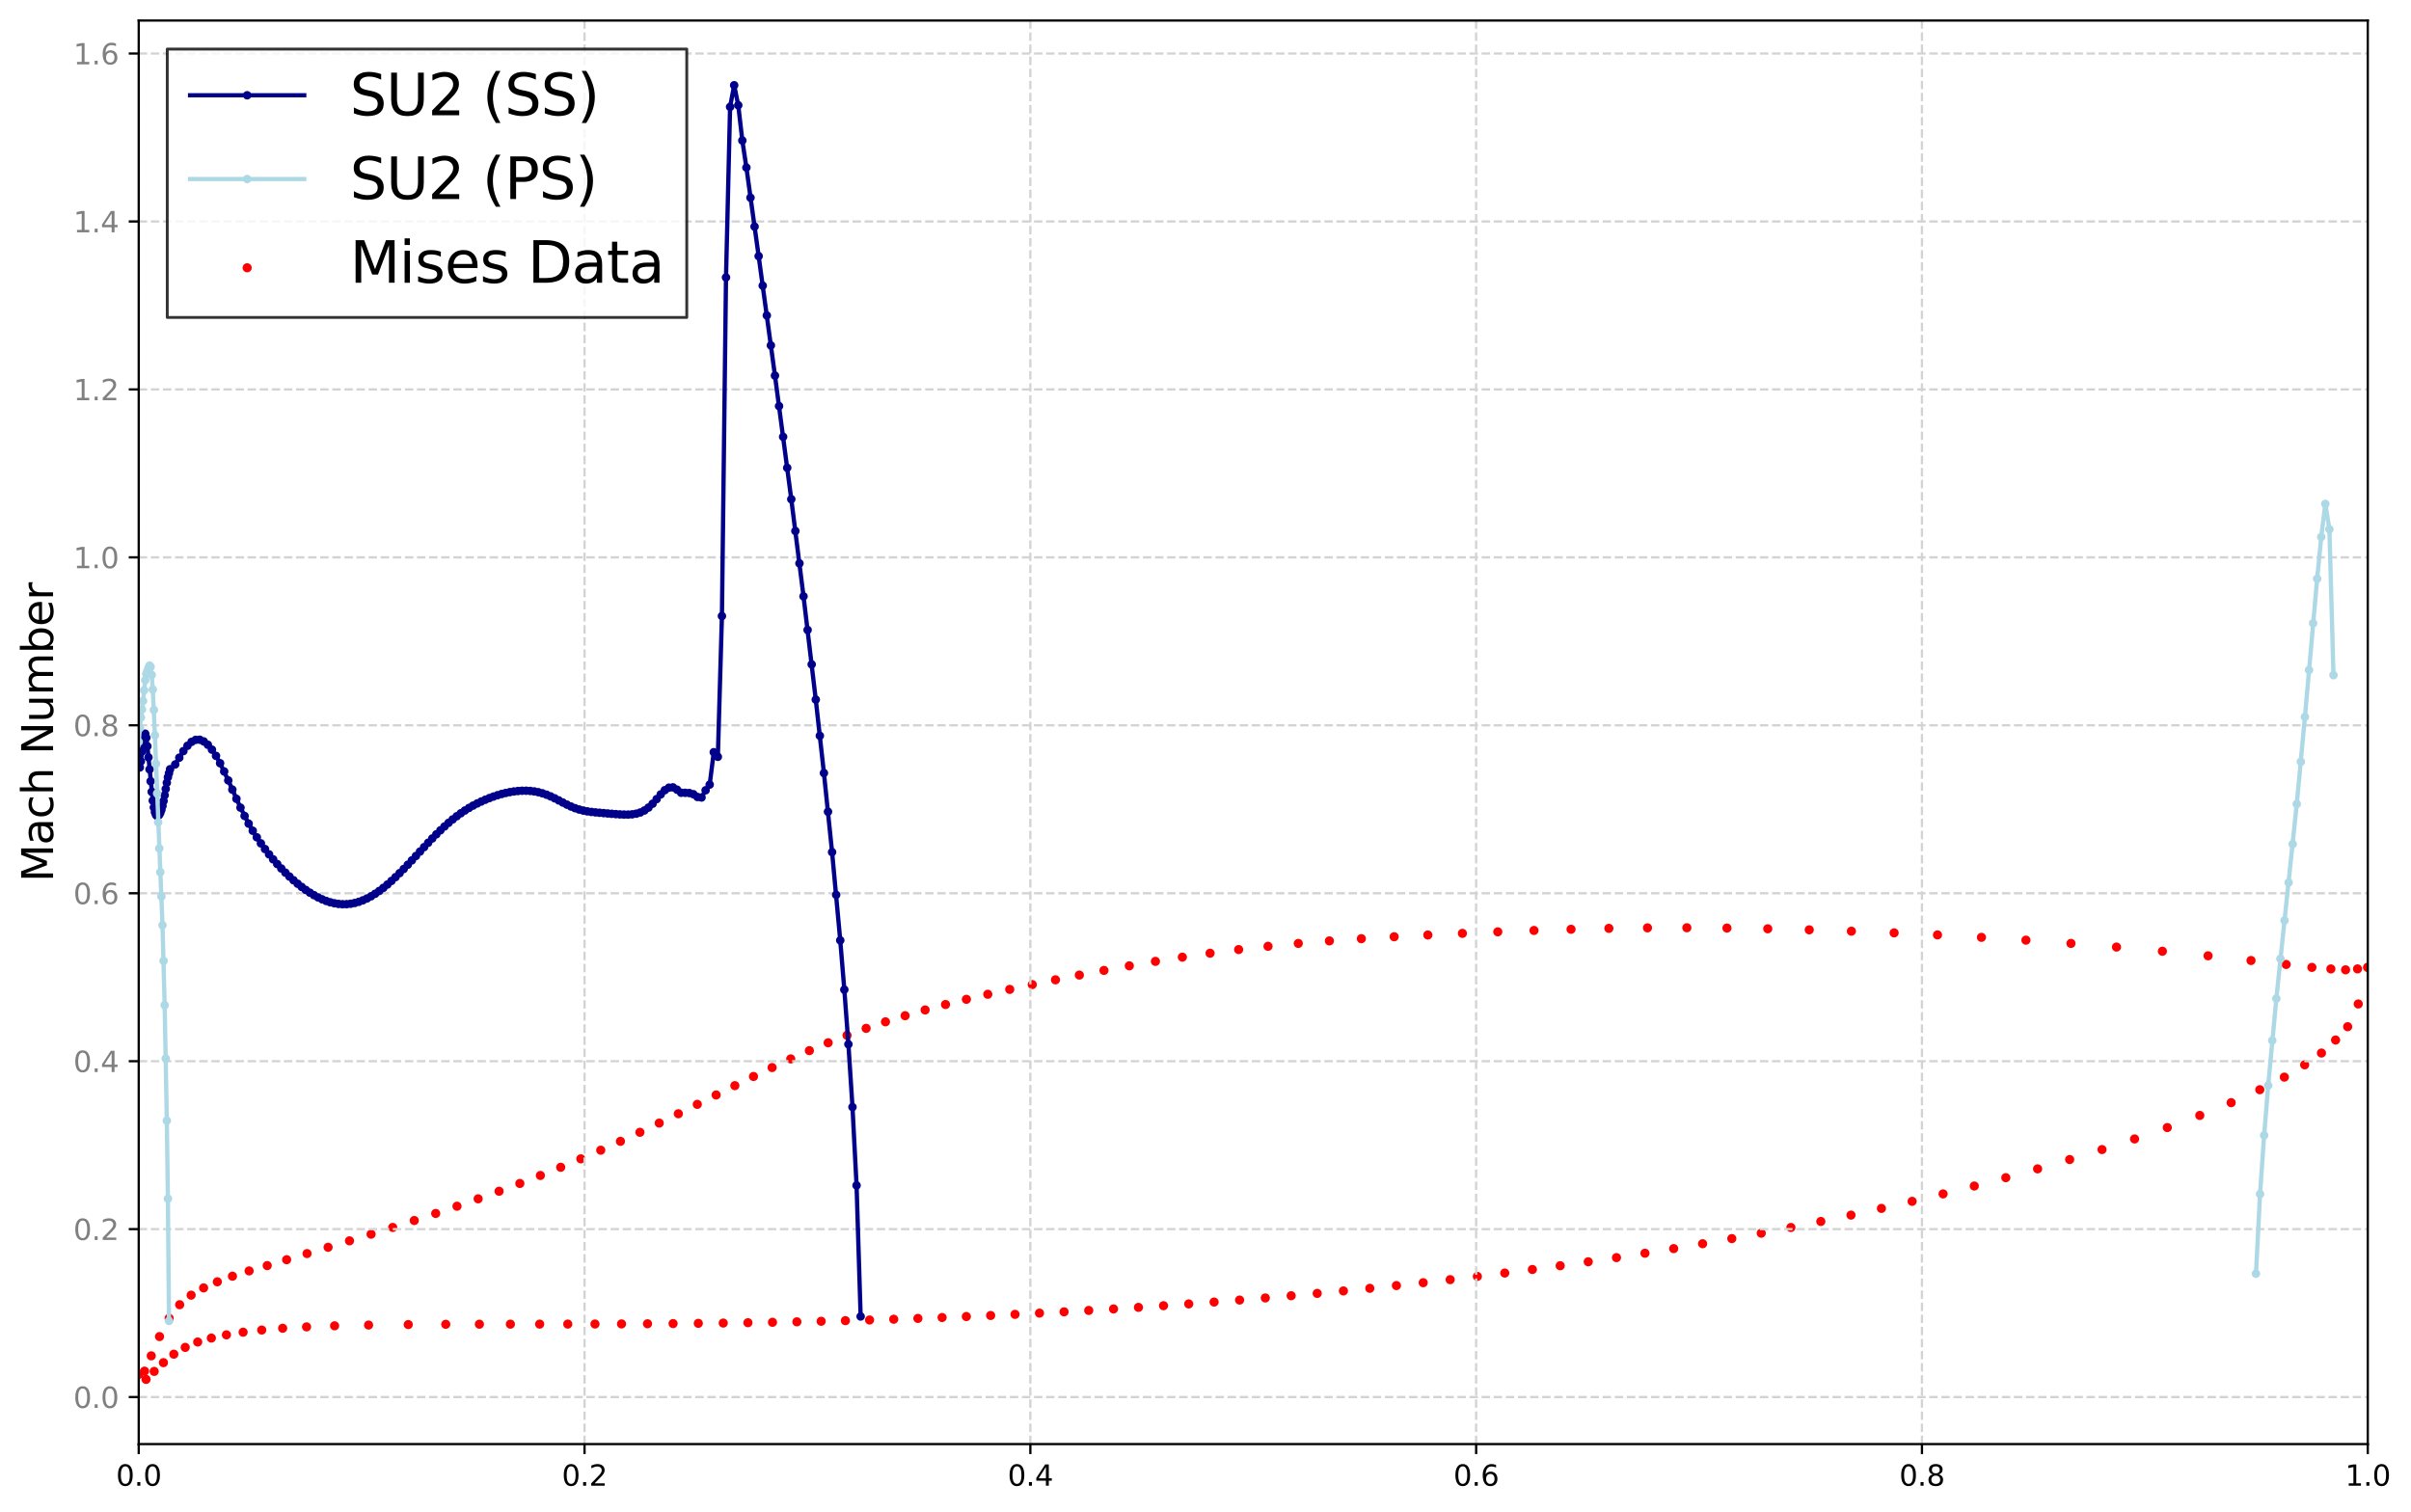 <?xml version="1.0" encoding="utf-8" standalone="no"?>
<!DOCTYPE svg PUBLIC "-//W3C//DTD SVG 1.1//EN"
  "http://www.w3.org/Graphics/SVG/1.1/DTD/svg11.dtd">
<svg xmlns:xlink="http://www.w3.org/1999/xlink" width="844.972pt" height="530.038pt" viewBox="0 0 844.972 530.038" xmlns="http://www.w3.org/2000/svg" version="1.1">
 <defs>
  <style type="text/css">*{stroke-linejoin: round; stroke-linecap: butt}</style>
 </defs>
 <g id="figure_1">
  <g id="patch_1">
   <path d="M 0 530.038 
L 844.972 530.038 
L 844.972 0 
L 0 0 
z
" style="fill: #ffffff"/>
  </g>
  <g id="axes_1">
   <g id="patch_2">
    <path d="M 48.62 506.16 
L 829.82 506.16 
L 829.82 7.2 
L 48.62 7.2 
z
" style="fill: #ffffff"/>
   </g>
   <g id="PathCollection_1">
    <defs>
     <path id="m360f59210c" d="M 0 1.118 
C 0.297 1.118 0.581 1 0.791 0.791 
C 1 0.581 1.118 0.297 1.118 0 
C 1.118 -0.297 1 -0.581 0.791 -0.791 
C 0.581 -1 0.297 -1.118 0 -1.118 
C -0.297 -1.118 -0.581 -1 -0.791 -0.791 
C -1 -0.581 -1.118 -0.297 -1.118 0 
C -1.118 0.297 -1 0.581 -0.791 0.791 
C -0.581 1 -0.297 1.118 0 1.118 
z
" style="stroke: #ff0000"/>
    </defs>
    <g clip-path="url(#pb29dd5fed3)">
     <use xlink:href="#m360f59210c" x="48.62" y="481.668" style="fill: #ff0000; stroke: #ff0000"/>
     <use xlink:href="#m360f59210c" x="51.187" y="483.48" style="fill: #ff0000; stroke: #ff0000"/>
     <use xlink:href="#m360f59210c" x="54.034" y="480.682" style="fill: #ff0000; stroke: #ff0000"/>
     <use xlink:href="#m360f59210c" x="57.282" y="477.616" style="fill: #ff0000; stroke: #ff0000"/>
     <use xlink:href="#m360f59210c" x="60.918" y="474.651" style="fill: #ff0000; stroke: #ff0000"/>
     <use xlink:href="#m360f59210c" x="64.915" y="472.269" style="fill: #ff0000; stroke: #ff0000"/>
     <use xlink:href="#m360f59210c" x="69.285" y="470.385" style="fill: #ff0000; stroke: #ff0000"/>
     <use xlink:href="#m360f59210c" x="74.076" y="469.002" style="fill: #ff0000; stroke: #ff0000"/>
     <use xlink:href="#m360f59210c" x="79.356" y="467.869" style="fill: #ff0000; stroke: #ff0000"/>
     <use xlink:href="#m360f59210c" x="85.204" y="466.944" style="fill: #ff0000; stroke: #ff0000"/>
     <use xlink:href="#m360f59210c" x="91.725" y="466.184" style="fill: #ff0000; stroke: #ff0000"/>
     <use xlink:href="#m360f59210c" x="99.062" y="465.566" style="fill: #ff0000; stroke: #ff0000"/>
     <use xlink:href="#m360f59210c" x="107.44" y="465.081" style="fill: #ff0000; stroke: #ff0000"/>
     <use xlink:href="#m360f59210c" x="117.26" y="464.708" style="fill: #ff0000; stroke: #ff0000"/>
     <use xlink:href="#m360f59210c" x="129.169" y="464.437" style="fill: #ff0000; stroke: #ff0000"/>
     <use xlink:href="#m360f59210c" x="143.075" y="464.27" style="fill: #ff0000; stroke: #ff0000"/>
     <use xlink:href="#m360f59210c" x="156.221" y="464.182" style="fill: #ff0000; stroke: #ff0000"/>
     <use xlink:href="#m360f59210c" x="168.011" y="464.143" style="fill: #ff0000; stroke: #ff0000"/>
     <use xlink:href="#m360f59210c" x="178.873" y="464.125" style="fill: #ff0000; stroke: #ff0000"/>
     <use xlink:href="#m360f59210c" x="189.135" y="464.113" style="fill: #ff0000; stroke: #ff0000"/>
     <use xlink:href="#m360f59210c" x="198.982" y="464.099" style="fill: #ff0000; stroke: #ff0000"/>
     <use xlink:href="#m360f59210c" x="208.519" y="464.074" style="fill: #ff0000; stroke: #ff0000"/>
     <use xlink:href="#m360f59210c" x="217.819" y="464.038" style="fill: #ff0000; stroke: #ff0000"/>
     <use xlink:href="#m360f59210c" x="226.932" y="463.99" style="fill: #ff0000; stroke: #ff0000"/>
     <use xlink:href="#m360f59210c" x="235.894" y="463.924" style="fill: #ff0000; stroke: #ff0000"/>
     <use xlink:href="#m360f59210c" x="244.732" y="463.841" style="fill: #ff0000; stroke: #ff0000"/>
     <use xlink:href="#m360f59210c" x="253.47" y="463.738" style="fill: #ff0000; stroke: #ff0000"/>
     <use xlink:href="#m360f59210c" x="262.13" y="463.616" style="fill: #ff0000; stroke: #ff0000"/>
     <use xlink:href="#m360f59210c" x="270.729" y="463.471" style="fill: #ff0000; stroke: #ff0000"/>
     <use xlink:href="#m360f59210c" x="279.277" y="463.304" style="fill: #ff0000; stroke: #ff0000"/>
     <use xlink:href="#m360f59210c" x="287.791" y="463.115" style="fill: #ff0000; stroke: #ff0000"/>
     <use xlink:href="#m360f59210c" x="296.279" y="462.902" style="fill: #ff0000; stroke: #ff0000"/>
     <use xlink:href="#m360f59210c" x="304.754" y="462.665" style="fill: #ff0000; stroke: #ff0000"/>
     <use xlink:href="#m360f59210c" x="313.222" y="462.401" style="fill: #ff0000; stroke: #ff0000"/>
     <use xlink:href="#m360f59210c" x="321.693" y="462.113" style="fill: #ff0000; stroke: #ff0000"/>
     <use xlink:href="#m360f59210c" x="330.172" y="461.799" style="fill: #ff0000; stroke: #ff0000"/>
     <use xlink:href="#m360f59210c" x="338.668" y="461.456" style="fill: #ff0000; stroke: #ff0000"/>
     <use xlink:href="#m360f59210c" x="347.187" y="461.086" style="fill: #ff0000; stroke: #ff0000"/>
     <use xlink:href="#m360f59210c" x="355.73" y="460.689" style="fill: #ff0000; stroke: #ff0000"/>
     <use xlink:href="#m360f59210c" x="364.302" y="460.261" style="fill: #ff0000; stroke: #ff0000"/>
     <use xlink:href="#m360f59210c" x="372.913" y="459.804" style="fill: #ff0000; stroke: #ff0000"/>
     <use xlink:href="#m360f59210c" x="381.561" y="459.315" style="fill: #ff0000; stroke: #ff0000"/>
     <use xlink:href="#m360f59210c" x="390.252" y="458.796" style="fill: #ff0000; stroke: #ff0000"/>
     <use xlink:href="#m360f59210c" x="398.987" y="458.242" style="fill: #ff0000; stroke: #ff0000"/>
     <use xlink:href="#m360f59210c" x="407.773" y="457.655" style="fill: #ff0000; stroke: #ff0000"/>
     <use xlink:href="#m360f59210c" x="416.608" y="457.033" style="fill: #ff0000; stroke: #ff0000"/>
     <use xlink:href="#m360f59210c" x="425.497" y="456.374" style="fill: #ff0000; stroke: #ff0000"/>
     <use xlink:href="#m360f59210c" x="434.442" y="455.677" style="fill: #ff0000; stroke: #ff0000"/>
     <use xlink:href="#m360f59210c" x="443.446" y="454.941" style="fill: #ff0000; stroke: #ff0000"/>
     <use xlink:href="#m360f59210c" x="452.508" y="454.163" style="fill: #ff0000; stroke: #ff0000"/>
     <use xlink:href="#m360f59210c" x="461.634" y="453.343" style="fill: #ff0000; stroke: #ff0000"/>
     <use xlink:href="#m360f59210c" x="470.819" y="452.478" style="fill: #ff0000; stroke: #ff0000"/>
     <use xlink:href="#m360f59210c" x="480.073" y="451.563" style="fill: #ff0000; stroke: #ff0000"/>
     <use xlink:href="#m360f59210c" x="489.394" y="450.603" style="fill: #ff0000; stroke: #ff0000"/>
     <use xlink:href="#m360f59210c" x="498.781" y="449.589" style="fill: #ff0000; stroke: #ff0000"/>
     <use xlink:href="#m360f59210c" x="508.239" y="448.521" style="fill: #ff0000; stroke: #ff0000"/>
     <use xlink:href="#m360f59210c" x="517.767" y="447.396" style="fill: #ff0000; stroke: #ff0000"/>
     <use xlink:href="#m360f59210c" x="527.368" y="446.211" style="fill: #ff0000; stroke: #ff0000"/>
     <use xlink:href="#m360f59210c" x="537.041" y="444.964" style="fill: #ff0000; stroke: #ff0000"/>
     <use xlink:href="#m360f59210c" x="546.79" y="443.647" style="fill: #ff0000; stroke: #ff0000"/>
     <use xlink:href="#m360f59210c" x="556.618" y="442.261" style="fill: #ff0000; stroke: #ff0000"/>
     <use xlink:href="#m360f59210c" x="566.522" y="440.803" style="fill: #ff0000; stroke: #ff0000"/>
     <use xlink:href="#m360f59210c" x="576.504" y="439.265" style="fill: #ff0000; stroke: #ff0000"/>
     <use xlink:href="#m360f59210c" x="586.565" y="437.645" style="fill: #ff0000; stroke: #ff0000"/>
     <use xlink:href="#m360f59210c" x="596.709" y="435.935" style="fill: #ff0000; stroke: #ff0000"/>
     <use xlink:href="#m360f59210c" x="606.94" y="434.135" style="fill: #ff0000; stroke: #ff0000"/>
     <use xlink:href="#m360f59210c" x="617.252" y="432.239" style="fill: #ff0000; stroke: #ff0000"/>
     <use xlink:href="#m360f59210c" x="627.649" y="430.238" style="fill: #ff0000; stroke: #ff0000"/>
     <use xlink:href="#m360f59210c" x="638.133" y="428.13" style="fill: #ff0000; stroke: #ff0000"/>
     <use xlink:href="#m360f59210c" x="648.706" y="425.904" style="fill: #ff0000; stroke: #ff0000"/>
     <use xlink:href="#m360f59210c" x="659.373" y="423.557" style="fill: #ff0000; stroke: #ff0000"/>
     <use xlink:href="#m360f59210c" x="670.131" y="421.081" style="fill: #ff0000; stroke: #ff0000"/>
     <use xlink:href="#m360f59210c" x="680.981" y="418.467" style="fill: #ff0000; stroke: #ff0000"/>
     <use xlink:href="#m360f59210c" x="691.923" y="415.707" style="fill: #ff0000; stroke: #ff0000"/>
     <use xlink:href="#m360f59210c" x="702.967" y="412.786" style="fill: #ff0000; stroke: #ff0000"/>
     <use xlink:href="#m360f59210c" x="714.107" y="409.696" style="fill: #ff0000; stroke: #ff0000"/>
     <use xlink:href="#m360f59210c" x="725.344" y="406.418" style="fill: #ff0000; stroke: #ff0000"/>
     <use xlink:href="#m360f59210c" x="736.681" y="402.93" style="fill: #ff0000; stroke: #ff0000"/>
     <use xlink:href="#m360f59210c" x="748.097" y="399.206" style="fill: #ff0000; stroke: #ff0000"/>
     <use xlink:href="#m360f59210c" x="759.562" y="395.223" style="fill: #ff0000; stroke: #ff0000"/>
     <use xlink:href="#m360f59210c" x="770.95" y="390.963" style="fill: #ff0000; stroke: #ff0000"/>
     <use xlink:href="#m360f59210c" x="781.94" y="386.494" style="fill: #ff0000; stroke: #ff0000"/>
     <use xlink:href="#m360f59210c" x="791.978" y="381.947" style="fill: #ff0000; stroke: #ff0000"/>
     <use xlink:href="#m360f59210c" x="800.578" y="377.538" style="fill: #ff0000; stroke: #ff0000"/>
     <use xlink:href="#m360f59210c" x="807.699" y="373.225" style="fill: #ff0000; stroke: #ff0000"/>
     <use xlink:href="#m360f59210c" x="813.589" y="369.094" style="fill: #ff0000; stroke: #ff0000"/>
     <use xlink:href="#m360f59210c" x="818.538" y="364.537" style="fill: #ff0000; stroke: #ff0000"/>
     <use xlink:href="#m360f59210c" x="822.779" y="359.87" style="fill: #ff0000; stroke: #ff0000"/>
     <use xlink:href="#m360f59210c" x="826.486" y="351.897" style="fill: #ff0000; stroke: #ff0000"/>
     <use xlink:href="#m360f59210c" x="829.82" y="339.067" style="fill: #ff0000; stroke: #ff0000"/>
     <use xlink:href="#m360f59210c" x="48.62" y="481.668" style="fill: #ff0000; stroke: #ff0000"/>
     <use xlink:href="#m360f59210c" x="50.64" y="480.596" style="fill: #ff0000; stroke: #ff0000"/>
     <use xlink:href="#m360f59210c" x="53.004" y="475.228" style="fill: #ff0000; stroke: #ff0000"/>
     <use xlink:href="#m360f59210c" x="55.911" y="468.476" style="fill: #ff0000; stroke: #ff0000"/>
     <use xlink:href="#m360f59210c" x="59.277" y="462.057" style="fill: #ff0000; stroke: #ff0000"/>
     <use xlink:href="#m360f59210c" x="62.972" y="457.308" style="fill: #ff0000; stroke: #ff0000"/>
     <use xlink:href="#m360f59210c" x="66.982" y="453.962" style="fill: #ff0000; stroke: #ff0000"/>
     <use xlink:href="#m360f59210c" x="71.358" y="451.417" style="fill: #ff0000; stroke: #ff0000"/>
     <use xlink:href="#m360f59210c" x="76.166" y="449.281" style="fill: #ff0000; stroke: #ff0000"/>
     <use xlink:href="#m360f59210c" x="81.469" y="447.32" style="fill: #ff0000; stroke: #ff0000"/>
     <use xlink:href="#m360f59210c" x="87.303" y="445.463" style="fill: #ff0000; stroke: #ff0000"/>
     <use xlink:href="#m360f59210c" x="93.655" y="443.6" style="fill: #ff0000; stroke: #ff0000"/>
     <use xlink:href="#m360f59210c" x="100.458" y="441.537" style="fill: #ff0000; stroke: #ff0000"/>
     <use xlink:href="#m360f59210c" x="107.606" y="439.382" style="fill: #ff0000; stroke: #ff0000"/>
     <use xlink:href="#m360f59210c" x="114.982" y="437.181" style="fill: #ff0000; stroke: #ff0000"/>
     <use xlink:href="#m360f59210c" x="122.487" y="434.918" style="fill: #ff0000; stroke: #ff0000"/>
     <use xlink:href="#m360f59210c" x="130.052" y="432.594" style="fill: #ff0000; stroke: #ff0000"/>
     <use xlink:href="#m360f59210c" x="137.626" y="430.221" style="fill: #ff0000; stroke: #ff0000"/>
     <use xlink:href="#m360f59210c" x="145.183" y="427.8" style="fill: #ff0000; stroke: #ff0000"/>
     <use xlink:href="#m360f59210c" x="152.7" y="425.324" style="fill: #ff0000; stroke: #ff0000"/>
     <use xlink:href="#m360f59210c" x="160.166" y="422.787" style="fill: #ff0000; stroke: #ff0000"/>
     <use xlink:href="#m360f59210c" x="167.571" y="420.192" style="fill: #ff0000; stroke: #ff0000"/>
     <use xlink:href="#m360f59210c" x="174.912" y="417.539" style="fill: #ff0000; stroke: #ff0000"/>
     <use xlink:href="#m360f59210c" x="182.184" y="414.811" style="fill: #ff0000; stroke: #ff0000"/>
     <use xlink:href="#m360f59210c" x="189.384" y="412.011" style="fill: #ff0000; stroke: #ff0000"/>
     <use xlink:href="#m360f59210c" x="196.509" y="409.137" style="fill: #ff0000; stroke: #ff0000"/>
     <use xlink:href="#m360f59210c" x="203.56" y="406.182" style="fill: #ff0000; stroke: #ff0000"/>
     <use xlink:href="#m360f59210c" x="210.537" y="403.151" style="fill: #ff0000; stroke: #ff0000"/>
     <use xlink:href="#m360f59210c" x="217.44" y="400.044" style="fill: #ff0000; stroke: #ff0000"/>
     <use xlink:href="#m360f59210c" x="224.271" y="396.873" style="fill: #ff0000; stroke: #ff0000"/>
     <use xlink:href="#m360f59210c" x="231.034" y="393.644" style="fill: #ff0000; stroke: #ff0000"/>
     <use xlink:href="#m360f59210c" x="237.736" y="390.376" style="fill: #ff0000; stroke: #ff0000"/>
     <use xlink:href="#m360f59210c" x="244.38" y="387.085" style="fill: #ff0000; stroke: #ff0000"/>
     <use xlink:href="#m360f59210c" x="250.979" y="383.795" style="fill: #ff0000; stroke: #ff0000"/>
     <use xlink:href="#m360f59210c" x="257.54" y="380.527" style="fill: #ff0000; stroke: #ff0000"/>
     <use xlink:href="#m360f59210c" x="264.074" y="377.314" style="fill: #ff0000; stroke: #ff0000"/>
     <use xlink:href="#m360f59210c" x="270.596" y="374.184" style="fill: #ff0000; stroke: #ff0000"/>
     <use xlink:href="#m360f59210c" x="277.119" y="371.153" style="fill: #ff0000; stroke: #ff0000"/>
     <use xlink:href="#m360f59210c" x="283.659" y="368.253" style="fill: #ff0000; stroke: #ff0000"/>
     <use xlink:href="#m360f59210c" x="290.232" y="365.496" style="fill: #ff0000; stroke: #ff0000"/>
     <use xlink:href="#m360f59210c" x="296.856" y="362.891" style="fill: #ff0000; stroke: #ff0000"/>
     <use xlink:href="#m360f59210c" x="303.548" y="360.446" style="fill: #ff0000; stroke: #ff0000"/>
     <use xlink:href="#m360f59210c" x="310.326" y="358.156" style="fill: #ff0000; stroke: #ff0000"/>
     <use xlink:href="#m360f59210c" x="317.21" y="356.014" style="fill: #ff0000; stroke: #ff0000"/>
     <use xlink:href="#m360f59210c" x="324.22" y="353.996" style="fill: #ff0000; stroke: #ff0000"/>
     <use xlink:href="#m360f59210c" x="331.373" y="352.091" style="fill: #ff0000; stroke: #ff0000"/>
     <use xlink:href="#m360f59210c" x="338.688" y="350.269" style="fill: #ff0000; stroke: #ff0000"/>
     <use xlink:href="#m360f59210c" x="346.182" y="348.504" style="fill: #ff0000; stroke: #ff0000"/>
     <use xlink:href="#m360f59210c" x="353.871" y="346.79" style="fill: #ff0000; stroke: #ff0000"/>
     <use xlink:href="#m360f59210c" x="361.775" y="345.105" style="fill: #ff0000; stroke: #ff0000"/>
     <use xlink:href="#m360f59210c" x="369.906" y="343.432" style="fill: #ff0000; stroke: #ff0000"/>
     <use xlink:href="#m360f59210c" x="378.276" y="341.77" style="fill: #ff0000; stroke: #ff0000"/>
     <use xlink:href="#m360f59210c" x="386.898" y="340.14" style="fill: #ff0000; stroke: #ff0000"/>
     <use xlink:href="#m360f59210c" x="395.783" y="338.534" style="fill: #ff0000; stroke: #ff0000"/>
     <use xlink:href="#m360f59210c" x="404.938" y="336.969" style="fill: #ff0000; stroke: #ff0000"/>
     <use xlink:href="#m360f59210c" x="414.37" y="335.49" style="fill: #ff0000; stroke: #ff0000"/>
     <use xlink:href="#m360f59210c" x="424.089" y="334.106" style="fill: #ff0000; stroke: #ff0000"/>
     <use xlink:href="#m360f59210c" x="434.099" y="332.828" style="fill: #ff0000; stroke: #ff0000"/>
     <use xlink:href="#m360f59210c" x="444.401" y="331.683" style="fill: #ff0000; stroke: #ff0000"/>
     <use xlink:href="#m360f59210c" x="455.001" y="330.675" style="fill: #ff0000; stroke: #ff0000"/>
     <use xlink:href="#m360f59210c" x="465.901" y="329.793" style="fill: #ff0000; stroke: #ff0000"/>
     <use xlink:href="#m360f59210c" x="477.105" y="329.018" style="fill: #ff0000; stroke: #ff0000"/>
     <use xlink:href="#m360f59210c" x="488.605" y="328.338" style="fill: #ff0000; stroke: #ff0000"/>
     <use xlink:href="#m360f59210c" x="500.412" y="327.725" style="fill: #ff0000; stroke: #ff0000"/>
     <use xlink:href="#m360f59210c" x="512.52" y="327.152" style="fill: #ff0000; stroke: #ff0000"/>
     <use xlink:href="#m360f59210c" x="524.92" y="326.614" style="fill: #ff0000; stroke: #ff0000"/>
     <use xlink:href="#m360f59210c" x="537.613" y="326.131" style="fill: #ff0000; stroke: #ff0000"/>
     <use xlink:href="#m360f59210c" x="550.594" y="325.717" style="fill: #ff0000; stroke: #ff0000"/>
     <use xlink:href="#m360f59210c" x="563.858" y="325.394" style="fill: #ff0000; stroke: #ff0000"/>
     <use xlink:href="#m360f59210c" x="577.389" y="325.214" style="fill: #ff0000; stroke: #ff0000"/>
     <use xlink:href="#m360f59210c" x="591.186" y="325.178" style="fill: #ff0000; stroke: #ff0000"/>
     <use xlink:href="#m360f59210c" x="605.243" y="325.291" style="fill: #ff0000; stroke: #ff0000"/>
     <use xlink:href="#m360f59210c" x="619.538" y="325.544" style="fill: #ff0000; stroke: #ff0000"/>
     <use xlink:href="#m360f59210c" x="634.077" y="325.914" style="fill: #ff0000; stroke: #ff0000"/>
     <use xlink:href="#m360f59210c" x="648.848" y="326.387" style="fill: #ff0000; stroke: #ff0000"/>
     <use xlink:href="#m360f59210c" x="663.826" y="326.977" style="fill: #ff0000; stroke: #ff0000"/>
     <use xlink:href="#m360f59210c" x="679.028" y="327.693" style="fill: #ff0000; stroke: #ff0000"/>
     <use xlink:href="#m360f59210c" x="694.425" y="328.547" style="fill: #ff0000; stroke: #ff0000"/>
     <use xlink:href="#m360f59210c" x="710.019" y="329.529" style="fill: #ff0000; stroke: #ff0000"/>
     <use xlink:href="#m360f59210c" x="725.801" y="330.667" style="fill: #ff0000; stroke: #ff0000"/>
     <use xlink:href="#m360f59210c" x="741.757" y="331.95" style="fill: #ff0000; stroke: #ff0000"/>
     <use xlink:href="#m360f59210c" x="757.842" y="333.415" style="fill: #ff0000; stroke: #ff0000"/>
     <use xlink:href="#m360f59210c" x="773.847" y="335.013" style="fill: #ff0000; stroke: #ff0000"/>
     <use xlink:href="#m360f59210c" x="788.901" y="336.664" style="fill: #ff0000; stroke: #ff0000"/>
     <use xlink:href="#m360f59210c" x="801.216" y="338.047" style="fill: #ff0000; stroke: #ff0000"/>
     <use xlink:href="#m360f59210c" x="810.236" y="339.077" style="fill: #ff0000; stroke: #ff0000"/>
     <use xlink:href="#m360f59210c" x="816.89" y="339.619" style="fill: #ff0000; stroke: #ff0000"/>
     <use xlink:href="#m360f59210c" x="822.043" y="339.931" style="fill: #ff0000; stroke: #ff0000"/>
     <use xlink:href="#m360f59210c" x="826.231" y="339.603" style="fill: #ff0000; stroke: #ff0000"/>
     <use xlink:href="#m360f59210c" x="829.82" y="339.067" style="fill: #ff0000; stroke: #ff0000"/>
    </g>
   </g>
   <g id="matplotlib.axis_1">
    <g id="xtick_1">
     <g id="line2d_1">
      <path d="M 48.62 506.16 
L 48.62 7.2 
" clip-path="url(#pb29dd5fed3)" style="fill: none; stroke-dasharray: 2.96,1.28; stroke-dashoffset: 0; stroke: #d3d3d3; stroke-width: 0.8"/>
     </g>
     <g id="line2d_2">
      <defs>
       <path id="mfc60285821" d="M 0 0 
L 0 3.5 
" style="stroke: #000000; stroke-width: 0.8"/>
      </defs>
      <g>
       <use xlink:href="#mfc60285821" x="48.62" y="506.16" style="stroke: #000000; stroke-width: 0.8"/>
      </g>
     </g>
     <g id="text_1">
      <!-- 0.0 -->
      <g transform="translate(40.669 520.758) scale(0.1 -0.1)">
       <defs>
        <path id="DejaVuSans-30" d="M 2034 4250 
Q 1547 4250 1301 3770 
Q 1056 3291 1056 2328 
Q 1056 1369 1301 889 
Q 1547 409 2034 409 
Q 2525 409 2770 889 
Q 3016 1369 3016 2328 
Q 3016 3291 2770 3770 
Q 2525 4250 2034 4250 
z
M 2034 4750 
Q 2819 4750 3233 4129 
Q 3647 3509 3647 2328 
Q 3647 1150 3233 529 
Q 2819 -91 2034 -91 
Q 1250 -91 836 529 
Q 422 1150 422 2328 
Q 422 3509 836 4129 
Q 1250 4750 2034 4750 
z
" transform="scale(0.016)"/>
        <path id="DejaVuSans-2e" d="M 684 794 
L 1344 794 
L 1344 0 
L 684 0 
L 684 794 
z
" transform="scale(0.016)"/>
       </defs>
       <use xlink:href="#DejaVuSans-30"/>
       <use xlink:href="#DejaVuSans-2e" transform="translate(63.623 0)"/>
       <use xlink:href="#DejaVuSans-30" transform="translate(95.41 0)"/>
      </g>
     </g>
    </g>
    <g id="xtick_2">
     <g id="line2d_3">
      <path d="M 204.86 506.16 
L 204.86 7.2 
" clip-path="url(#pb29dd5fed3)" style="fill: none; stroke-dasharray: 2.96,1.28; stroke-dashoffset: 0; stroke: #d3d3d3; stroke-width: 0.8"/>
     </g>
     <g id="line2d_4">
      <g>
       <use xlink:href="#mfc60285821" x="204.86" y="506.16" style="stroke: #000000; stroke-width: 0.8"/>
      </g>
     </g>
     <g id="text_2">
      <!-- 0.2 -->
      <g transform="translate(196.909 520.758) scale(0.1 -0.1)">
       <defs>
        <path id="DejaVuSans-32" d="M 1228 531 
L 3431 531 
L 3431 0 
L 469 0 
L 469 531 
Q 828 903 1448 1529 
Q 2069 2156 2228 2338 
Q 2531 2678 2651 2914 
Q 2772 3150 2772 3378 
Q 2772 3750 2511 3984 
Q 2250 4219 1831 4219 
Q 1534 4219 1204 4116 
Q 875 4013 500 3803 
L 500 4441 
Q 881 4594 1212 4672 
Q 1544 4750 1819 4750 
Q 2544 4750 2975 4387 
Q 3406 4025 3406 3419 
Q 3406 3131 3298 2873 
Q 3191 2616 2906 2266 
Q 2828 2175 2409 1742 
Q 1991 1309 1228 531 
z
" transform="scale(0.016)"/>
       </defs>
       <use xlink:href="#DejaVuSans-30"/>
       <use xlink:href="#DejaVuSans-2e" transform="translate(63.623 0)"/>
       <use xlink:href="#DejaVuSans-32" transform="translate(95.41 0)"/>
      </g>
     </g>
    </g>
    <g id="xtick_3">
     <g id="line2d_5">
      <path d="M 361.1 506.16 
L 361.1 7.2 
" clip-path="url(#pb29dd5fed3)" style="fill: none; stroke-dasharray: 2.96,1.28; stroke-dashoffset: 0; stroke: #d3d3d3; stroke-width: 0.8"/>
     </g>
     <g id="line2d_6">
      <g>
       <use xlink:href="#mfc60285821" x="361.1" y="506.16" style="stroke: #000000; stroke-width: 0.8"/>
      </g>
     </g>
     <g id="text_3">
      <!-- 0.4 -->
      <g transform="translate(353.149 520.758) scale(0.1 -0.1)">
       <defs>
        <path id="DejaVuSans-34" d="M 2419 4116 
L 825 1625 
L 2419 1625 
L 2419 4116 
z
M 2253 4666 
L 3047 4666 
L 3047 1625 
L 3713 1625 
L 3713 1100 
L 3047 1100 
L 3047 0 
L 2419 0 
L 2419 1100 
L 313 1100 
L 313 1709 
L 2253 4666 
z
" transform="scale(0.016)"/>
       </defs>
       <use xlink:href="#DejaVuSans-30"/>
       <use xlink:href="#DejaVuSans-2e" transform="translate(63.623 0)"/>
       <use xlink:href="#DejaVuSans-34" transform="translate(95.41 0)"/>
      </g>
     </g>
    </g>
    <g id="xtick_4">
     <g id="line2d_7">
      <path d="M 517.34 506.16 
L 517.34 7.2 
" clip-path="url(#pb29dd5fed3)" style="fill: none; stroke-dasharray: 2.96,1.28; stroke-dashoffset: 0; stroke: #d3d3d3; stroke-width: 0.8"/>
     </g>
     <g id="line2d_8">
      <g>
       <use xlink:href="#mfc60285821" x="517.34" y="506.16" style="stroke: #000000; stroke-width: 0.8"/>
      </g>
     </g>
     <g id="text_4">
      <!-- 0.6 -->
      <g transform="translate(509.389 520.758) scale(0.1 -0.1)">
       <defs>
        <path id="DejaVuSans-36" d="M 2113 2584 
Q 1688 2584 1439 2293 
Q 1191 2003 1191 1497 
Q 1191 994 1439 701 
Q 1688 409 2113 409 
Q 2538 409 2786 701 
Q 3034 994 3034 1497 
Q 3034 2003 2786 2293 
Q 2538 2584 2113 2584 
z
M 3366 4563 
L 3366 3988 
Q 3128 4100 2886 4159 
Q 2644 4219 2406 4219 
Q 1781 4219 1451 3797 
Q 1122 3375 1075 2522 
Q 1259 2794 1537 2939 
Q 1816 3084 2150 3084 
Q 2853 3084 3261 2657 
Q 3669 2231 3669 1497 
Q 3669 778 3244 343 
Q 2819 -91 2113 -91 
Q 1303 -91 875 529 
Q 447 1150 447 2328 
Q 447 3434 972 4092 
Q 1497 4750 2381 4750 
Q 2619 4750 2861 4703 
Q 3103 4656 3366 4563 
z
" transform="scale(0.016)"/>
       </defs>
       <use xlink:href="#DejaVuSans-30"/>
       <use xlink:href="#DejaVuSans-2e" transform="translate(63.623 0)"/>
       <use xlink:href="#DejaVuSans-36" transform="translate(95.41 0)"/>
      </g>
     </g>
    </g>
    <g id="xtick_5">
     <g id="line2d_9">
      <path d="M 673.58 506.16 
L 673.58 7.2 
" clip-path="url(#pb29dd5fed3)" style="fill: none; stroke-dasharray: 2.96,1.28; stroke-dashoffset: 0; stroke: #d3d3d3; stroke-width: 0.8"/>
     </g>
     <g id="line2d_10">
      <g>
       <use xlink:href="#mfc60285821" x="673.58" y="506.16" style="stroke: #000000; stroke-width: 0.8"/>
      </g>
     </g>
     <g id="text_5">
      <!-- 0.8 -->
      <g transform="translate(665.629 520.758) scale(0.1 -0.1)">
       <defs>
        <path id="DejaVuSans-38" d="M 2034 2216 
Q 1584 2216 1326 1975 
Q 1069 1734 1069 1313 
Q 1069 891 1326 650 
Q 1584 409 2034 409 
Q 2484 409 2743 651 
Q 3003 894 3003 1313 
Q 3003 1734 2745 1975 
Q 2488 2216 2034 2216 
z
M 1403 2484 
Q 997 2584 770 2862 
Q 544 3141 544 3541 
Q 544 4100 942 4425 
Q 1341 4750 2034 4750 
Q 2731 4750 3128 4425 
Q 3525 4100 3525 3541 
Q 3525 3141 3298 2862 
Q 3072 2584 2669 2484 
Q 3125 2378 3379 2068 
Q 3634 1759 3634 1313 
Q 3634 634 3220 271 
Q 2806 -91 2034 -91 
Q 1263 -91 848 271 
Q 434 634 434 1313 
Q 434 1759 690 2068 
Q 947 2378 1403 2484 
z
M 1172 3481 
Q 1172 3119 1398 2916 
Q 1625 2713 2034 2713 
Q 2441 2713 2670 2916 
Q 2900 3119 2900 3481 
Q 2900 3844 2670 4047 
Q 2441 4250 2034 4250 
Q 1625 4250 1398 4047 
Q 1172 3844 1172 3481 
z
" transform="scale(0.016)"/>
       </defs>
       <use xlink:href="#DejaVuSans-30"/>
       <use xlink:href="#DejaVuSans-2e" transform="translate(63.623 0)"/>
       <use xlink:href="#DejaVuSans-38" transform="translate(95.41 0)"/>
      </g>
     </g>
    </g>
    <g id="xtick_6">
     <g id="line2d_11">
      <path d="M 829.82 506.16 
L 829.82 7.2 
" clip-path="url(#pb29dd5fed3)" style="fill: none; stroke-dasharray: 2.96,1.28; stroke-dashoffset: 0; stroke: #d3d3d3; stroke-width: 0.8"/>
     </g>
     <g id="line2d_12">
      <g>
       <use xlink:href="#mfc60285821" x="829.82" y="506.16" style="stroke: #000000; stroke-width: 0.8"/>
      </g>
     </g>
     <g id="text_6">
      <!-- 1.0 -->
      <g transform="translate(821.869 520.758) scale(0.1 -0.1)">
       <defs>
        <path id="DejaVuSans-31" d="M 794 531 
L 1825 531 
L 1825 4091 
L 703 3866 
L 703 4441 
L 1819 4666 
L 2450 4666 
L 2450 531 
L 3481 531 
L 3481 0 
L 794 0 
L 794 531 
z
" transform="scale(0.016)"/>
       </defs>
       <use xlink:href="#DejaVuSans-31"/>
       <use xlink:href="#DejaVuSans-2e" transform="translate(63.623 0)"/>
       <use xlink:href="#DejaVuSans-30" transform="translate(95.41 0)"/>
      </g>
     </g>
    </g>
   </g>
   <g id="matplotlib.axis_2">
    <g id="ytick_1">
     <g id="line2d_13">
      <path d="M 48.62 489.682 
L 829.82 489.682 
" clip-path="url(#pb29dd5fed3)" style="fill: none; stroke-dasharray: 2.96,1.28; stroke-dashoffset: 0; stroke: #d3d3d3; stroke-width: 0.8"/>
     </g>
     <g id="line2d_14">
      <defs>
       <path id="m427ce3be09" d="M 0 0 
L -3.5 0 
" style="stroke: #000000; stroke-width: 0.8"/>
      </defs>
      <g>
       <use xlink:href="#m427ce3be09" x="48.62" y="489.682" style="stroke: #000000; stroke-width: 0.8"/>
      </g>
     </g>
     <g id="text_7">
      <!-- 0.0 -->
      <g style="fill: #808080" transform="translate(25.717 493.481) scale(0.1 -0.1)">
       <use xlink:href="#DejaVuSans-30"/>
       <use xlink:href="#DejaVuSans-2e" transform="translate(63.623 0)"/>
       <use xlink:href="#DejaVuSans-30" transform="translate(95.41 0)"/>
      </g>
     </g>
    </g>
    <g id="ytick_2">
     <g id="line2d_15">
      <path d="M 48.62 430.817 
L 829.82 430.817 
" clip-path="url(#pb29dd5fed3)" style="fill: none; stroke-dasharray: 2.96,1.28; stroke-dashoffset: 0; stroke: #d3d3d3; stroke-width: 0.8"/>
     </g>
     <g id="line2d_16">
      <g>
       <use xlink:href="#m427ce3be09" x="48.62" y="430.817" style="stroke: #000000; stroke-width: 0.8"/>
      </g>
     </g>
     <g id="text_8">
      <!-- 0.2 -->
      <g style="fill: #808080" transform="translate(25.717 434.616) scale(0.1 -0.1)">
       <use xlink:href="#DejaVuSans-30"/>
       <use xlink:href="#DejaVuSans-2e" transform="translate(63.623 0)"/>
       <use xlink:href="#DejaVuSans-32" transform="translate(95.41 0)"/>
      </g>
     </g>
    </g>
    <g id="ytick_3">
     <g id="line2d_17">
      <path d="M 48.62 371.951 
L 829.82 371.951 
" clip-path="url(#pb29dd5fed3)" style="fill: none; stroke-dasharray: 2.96,1.28; stroke-dashoffset: 0; stroke: #d3d3d3; stroke-width: 0.8"/>
     </g>
     <g id="line2d_18">
      <g>
       <use xlink:href="#m427ce3be09" x="48.62" y="371.951" style="stroke: #000000; stroke-width: 0.8"/>
      </g>
     </g>
     <g id="text_9">
      <!-- 0.4 -->
      <g style="fill: #808080" transform="translate(25.717 375.751) scale(0.1 -0.1)">
       <use xlink:href="#DejaVuSans-30"/>
       <use xlink:href="#DejaVuSans-2e" transform="translate(63.623 0)"/>
       <use xlink:href="#DejaVuSans-34" transform="translate(95.41 0)"/>
      </g>
     </g>
    </g>
    <g id="ytick_4">
     <g id="line2d_19">
      <path d="M 48.62 313.086 
L 829.82 313.086 
" clip-path="url(#pb29dd5fed3)" style="fill: none; stroke-dasharray: 2.96,1.28; stroke-dashoffset: 0; stroke: #d3d3d3; stroke-width: 0.8"/>
     </g>
     <g id="line2d_20">
      <g>
       <use xlink:href="#m427ce3be09" x="48.62" y="313.086" style="stroke: #000000; stroke-width: 0.8"/>
      </g>
     </g>
     <g id="text_10">
      <!-- 0.6 -->
      <g style="fill: #808080" transform="translate(25.717 316.885) scale(0.1 -0.1)">
       <use xlink:href="#DejaVuSans-30"/>
       <use xlink:href="#DejaVuSans-2e" transform="translate(63.623 0)"/>
       <use xlink:href="#DejaVuSans-36" transform="translate(95.41 0)"/>
      </g>
     </g>
    </g>
    <g id="ytick_5">
     <g id="line2d_21">
      <path d="M 48.62 254.221 
L 829.82 254.221 
" clip-path="url(#pb29dd5fed3)" style="fill: none; stroke-dasharray: 2.96,1.28; stroke-dashoffset: 0; stroke: #d3d3d3; stroke-width: 0.8"/>
     </g>
     <g id="line2d_22">
      <g>
       <use xlink:href="#m427ce3be09" x="48.62" y="254.221" style="stroke: #000000; stroke-width: 0.8"/>
      </g>
     </g>
     <g id="text_11">
      <!-- 0.8 -->
      <g style="fill: #808080" transform="translate(25.717 258.02) scale(0.1 -0.1)">
       <use xlink:href="#DejaVuSans-30"/>
       <use xlink:href="#DejaVuSans-2e" transform="translate(63.623 0)"/>
       <use xlink:href="#DejaVuSans-38" transform="translate(95.41 0)"/>
      </g>
     </g>
    </g>
    <g id="ytick_6">
     <g id="line2d_23">
      <path d="M 48.62 195.355 
L 829.82 195.355 
" clip-path="url(#pb29dd5fed3)" style="fill: none; stroke-dasharray: 2.96,1.28; stroke-dashoffset: 0; stroke: #d3d3d3; stroke-width: 0.8"/>
     </g>
     <g id="line2d_24">
      <g>
       <use xlink:href="#m427ce3be09" x="48.62" y="195.355" style="stroke: #000000; stroke-width: 0.8"/>
      </g>
     </g>
     <g id="text_12">
      <!-- 1.0 -->
      <g style="fill: #808080" transform="translate(25.717 199.154) scale(0.1 -0.1)">
       <use xlink:href="#DejaVuSans-31"/>
       <use xlink:href="#DejaVuSans-2e" transform="translate(63.623 0)"/>
       <use xlink:href="#DejaVuSans-30" transform="translate(95.41 0)"/>
      </g>
     </g>
    </g>
    <g id="ytick_7">
     <g id="line2d_25">
      <path d="M 48.62 136.49 
L 829.82 136.49 
" clip-path="url(#pb29dd5fed3)" style="fill: none; stroke-dasharray: 2.96,1.28; stroke-dashoffset: 0; stroke: #d3d3d3; stroke-width: 0.8"/>
     </g>
     <g id="line2d_26">
      <g>
       <use xlink:href="#m427ce3be09" x="48.62" y="136.49" style="stroke: #000000; stroke-width: 0.8"/>
      </g>
     </g>
     <g id="text_13">
      <!-- 1.2 -->
      <g style="fill: #808080" transform="translate(25.717 140.289) scale(0.1 -0.1)">
       <use xlink:href="#DejaVuSans-31"/>
       <use xlink:href="#DejaVuSans-2e" transform="translate(63.623 0)"/>
       <use xlink:href="#DejaVuSans-32" transform="translate(95.41 0)"/>
      </g>
     </g>
    </g>
    <g id="ytick_8">
     <g id="line2d_27">
      <path d="M 48.62 77.625 
L 829.82 77.625 
" clip-path="url(#pb29dd5fed3)" style="fill: none; stroke-dasharray: 2.96,1.28; stroke-dashoffset: 0; stroke: #d3d3d3; stroke-width: 0.8"/>
     </g>
     <g id="line2d_28">
      <g>
       <use xlink:href="#m427ce3be09" x="48.62" y="77.625" style="stroke: #000000; stroke-width: 0.8"/>
      </g>
     </g>
     <g id="text_14">
      <!-- 1.4 -->
      <g style="fill: #808080" transform="translate(25.717 81.424) scale(0.1 -0.1)">
       <use xlink:href="#DejaVuSans-31"/>
       <use xlink:href="#DejaVuSans-2e" transform="translate(63.623 0)"/>
       <use xlink:href="#DejaVuSans-34" transform="translate(95.41 0)"/>
      </g>
     </g>
    </g>
    <g id="ytick_9">
     <g id="line2d_29">
      <path d="M 48.62 18.759 
L 829.82 18.759 
" clip-path="url(#pb29dd5fed3)" style="fill: none; stroke-dasharray: 2.96,1.28; stroke-dashoffset: 0; stroke: #d3d3d3; stroke-width: 0.8"/>
     </g>
     <g id="line2d_30">
      <g>
       <use xlink:href="#m427ce3be09" x="48.62" y="18.759" style="stroke: #000000; stroke-width: 0.8"/>
      </g>
     </g>
     <g id="text_15">
      <!-- 1.6 -->
      <g style="fill: #808080" transform="translate(25.717 22.558) scale(0.1 -0.1)">
       <use xlink:href="#DejaVuSans-31"/>
       <use xlink:href="#DejaVuSans-2e" transform="translate(63.623 0)"/>
       <use xlink:href="#DejaVuSans-36" transform="translate(95.41 0)"/>
      </g>
     </g>
    </g>
    <g id="text_16">
     <!-- Mach Number -->
     <g transform="translate(18.598 309.137) rotate(-90) scale(0.15 -0.15)">
      <defs>
       <path id="DejaVuSans-4d" d="M 628 4666 
L 1569 4666 
L 2759 1491 
L 3956 4666 
L 4897 4666 
L 4897 0 
L 4281 0 
L 4281 4097 
L 3078 897 
L 2444 897 
L 1241 4097 
L 1241 0 
L 628 0 
L 628 4666 
z
" transform="scale(0.016)"/>
       <path id="DejaVuSans-61" d="M 2194 1759 
Q 1497 1759 1228 1600 
Q 959 1441 959 1056 
Q 959 750 1161 570 
Q 1363 391 1709 391 
Q 2188 391 2477 730 
Q 2766 1069 2766 1631 
L 2766 1759 
L 2194 1759 
z
M 3341 1997 
L 3341 0 
L 2766 0 
L 2766 531 
Q 2569 213 2275 61 
Q 1981 -91 1556 -91 
Q 1019 -91 701 211 
Q 384 513 384 1019 
Q 384 1609 779 1909 
Q 1175 2209 1959 2209 
L 2766 2209 
L 2766 2266 
Q 2766 2663 2505 2880 
Q 2244 3097 1772 3097 
Q 1472 3097 1187 3025 
Q 903 2953 641 2809 
L 641 3341 
Q 956 3463 1253 3523 
Q 1550 3584 1831 3584 
Q 2591 3584 2966 3190 
Q 3341 2797 3341 1997 
z
" transform="scale(0.016)"/>
       <path id="DejaVuSans-63" d="M 3122 3366 
L 3122 2828 
Q 2878 2963 2633 3030 
Q 2388 3097 2138 3097 
Q 1578 3097 1268 2742 
Q 959 2388 959 1747 
Q 959 1106 1268 751 
Q 1578 397 2138 397 
Q 2388 397 2633 464 
Q 2878 531 3122 666 
L 3122 134 
Q 2881 22 2623 -34 
Q 2366 -91 2075 -91 
Q 1284 -91 818 406 
Q 353 903 353 1747 
Q 353 2603 823 3093 
Q 1294 3584 2113 3584 
Q 2378 3584 2631 3529 
Q 2884 3475 3122 3366 
z
" transform="scale(0.016)"/>
       <path id="DejaVuSans-68" d="M 3513 2113 
L 3513 0 
L 2938 0 
L 2938 2094 
Q 2938 2591 2744 2837 
Q 2550 3084 2163 3084 
Q 1697 3084 1428 2787 
Q 1159 2491 1159 1978 
L 1159 0 
L 581 0 
L 581 4863 
L 1159 4863 
L 1159 2956 
Q 1366 3272 1645 3428 
Q 1925 3584 2291 3584 
Q 2894 3584 3203 3211 
Q 3513 2838 3513 2113 
z
" transform="scale(0.016)"/>
       <path id="DejaVuSans-20" transform="scale(0.016)"/>
       <path id="DejaVuSans-4e" d="M 628 4666 
L 1478 4666 
L 3547 763 
L 3547 4666 
L 4159 4666 
L 4159 0 
L 3309 0 
L 1241 3903 
L 1241 0 
L 628 0 
L 628 4666 
z
" transform="scale(0.016)"/>
       <path id="DejaVuSans-75" d="M 544 1381 
L 544 3500 
L 1119 3500 
L 1119 1403 
Q 1119 906 1312 657 
Q 1506 409 1894 409 
Q 2359 409 2629 706 
Q 2900 1003 2900 1516 
L 2900 3500 
L 3475 3500 
L 3475 0 
L 2900 0 
L 2900 538 
Q 2691 219 2414 64 
Q 2138 -91 1772 -91 
Q 1169 -91 856 284 
Q 544 659 544 1381 
z
M 1991 3584 
L 1991 3584 
z
" transform="scale(0.016)"/>
       <path id="DejaVuSans-6d" d="M 3328 2828 
Q 3544 3216 3844 3400 
Q 4144 3584 4550 3584 
Q 5097 3584 5394 3201 
Q 5691 2819 5691 2113 
L 5691 0 
L 5113 0 
L 5113 2094 
Q 5113 2597 4934 2840 
Q 4756 3084 4391 3084 
Q 3944 3084 3684 2787 
Q 3425 2491 3425 1978 
L 3425 0 
L 2847 0 
L 2847 2094 
Q 2847 2600 2669 2842 
Q 2491 3084 2119 3084 
Q 1678 3084 1418 2786 
Q 1159 2488 1159 1978 
L 1159 0 
L 581 0 
L 581 3500 
L 1159 3500 
L 1159 2956 
Q 1356 3278 1631 3431 
Q 1906 3584 2284 3584 
Q 2666 3584 2933 3390 
Q 3200 3197 3328 2828 
z
" transform="scale(0.016)"/>
       <path id="DejaVuSans-62" d="M 3116 1747 
Q 3116 2381 2855 2742 
Q 2594 3103 2138 3103 
Q 1681 3103 1420 2742 
Q 1159 2381 1159 1747 
Q 1159 1113 1420 752 
Q 1681 391 2138 391 
Q 2594 391 2855 752 
Q 3116 1113 3116 1747 
z
M 1159 2969 
Q 1341 3281 1617 3432 
Q 1894 3584 2278 3584 
Q 2916 3584 3314 3078 
Q 3713 2572 3713 1747 
Q 3713 922 3314 415 
Q 2916 -91 2278 -91 
Q 1894 -91 1617 61 
Q 1341 213 1159 525 
L 1159 0 
L 581 0 
L 581 4863 
L 1159 4863 
L 1159 2969 
z
" transform="scale(0.016)"/>
       <path id="DejaVuSans-65" d="M 3597 1894 
L 3597 1613 
L 953 1613 
Q 991 1019 1311 708 
Q 1631 397 2203 397 
Q 2534 397 2845 478 
Q 3156 559 3463 722 
L 3463 178 
Q 3153 47 2828 -22 
Q 2503 -91 2169 -91 
Q 1331 -91 842 396 
Q 353 884 353 1716 
Q 353 2575 817 3079 
Q 1281 3584 2069 3584 
Q 2775 3584 3186 3129 
Q 3597 2675 3597 1894 
z
M 3022 2063 
Q 3016 2534 2758 2815 
Q 2500 3097 2075 3097 
Q 1594 3097 1305 2825 
Q 1016 2553 972 2059 
L 3022 2063 
z
" transform="scale(0.016)"/>
       <path id="DejaVuSans-72" d="M 2631 2963 
Q 2534 3019 2420 3045 
Q 2306 3072 2169 3072 
Q 1681 3072 1420 2755 
Q 1159 2438 1159 1844 
L 1159 0 
L 581 0 
L 581 3500 
L 1159 3500 
L 1159 2956 
Q 1341 3275 1631 3429 
Q 1922 3584 2338 3584 
Q 2397 3584 2469 3576 
Q 2541 3569 2628 3553 
L 2631 2963 
z
" transform="scale(0.016)"/>
      </defs>
      <use xlink:href="#DejaVuSans-4d"/>
      <use xlink:href="#DejaVuSans-61" transform="translate(86.279 0)"/>
      <use xlink:href="#DejaVuSans-63" transform="translate(147.559 0)"/>
      <use xlink:href="#DejaVuSans-68" transform="translate(202.539 0)"/>
      <use xlink:href="#DejaVuSans-20" transform="translate(265.918 0)"/>
      <use xlink:href="#DejaVuSans-4e" transform="translate(297.705 0)"/>
      <use xlink:href="#DejaVuSans-75" transform="translate(372.51 0)"/>
      <use xlink:href="#DejaVuSans-6d" transform="translate(435.889 0)"/>
      <use xlink:href="#DejaVuSans-62" transform="translate(533.301 0)"/>
      <use xlink:href="#DejaVuSans-65" transform="translate(596.777 0)"/>
      <use xlink:href="#DejaVuSans-72" transform="translate(658.301 0)"/>
     </g>
    </g>
   </g>
   <g id="line2d_31">
    <path d="M 48.62 268.524 
L 48.999 269.003 
L 49.378 266.854 
L 50.135 259.878 
L 50.514 257.592 
L 50.892 257.167 
L 51.271 258.588 
L 51.65 261.568 
L 53.543 280.644 
L 53.922 283.022 
L 54.301 284.67 
L 54.679 285.633 
L 55.058 286.02 
L 55.437 285.957 
L 55.815 285.548 
L 56.194 284.842 
L 56.573 283.829 
L 57.33 280.752 
L 59.223 271.022 
L 59.602 269.614 
L 61.41 267.935 
L 64.27 263.265 
L 65.7 261.406 
L 67.13 260.032 
L 68.559 259.324 
L 69.989 259.282 
L 71.419 259.877 
L 72.849 261.051 
L 74.279 262.758 
L 75.709 264.939 
L 77.138 267.514 
L 79.998 273.533 
L 84.288 283.082 
L 87.147 288.694 
L 90.007 293.478 
L 92.867 297.593 
L 95.727 301.206 
L 98.586 304.404 
L 101.446 307.244 
L 104.306 309.753 
L 107.165 311.927 
L 110.025 313.752 
L 112.885 315.208 
L 115.745 316.251 
L 117.175 316.6 
L 118.604 316.829 
L 120.034 316.935 
L 121.464 316.915 
L 122.894 316.768 
L 124.324 316.494 
L 125.754 316.095 
L 127.184 315.569 
L 130.043 314.153 
L 132.903 312.293 
L 135.763 310.033 
L 138.622 307.437 
L 142.912 303.093 
L 154.351 291.029 
L 157.211 288.418 
L 160.07 286.097 
L 162.93 284.088 
L 165.79 282.372 
L 168.649 280.936 
L 171.509 279.73 
L 174.369 278.722 
L 177.229 277.939 
L 180.088 277.414 
L 182.948 277.166 
L 185.808 277.228 
L 188.668 277.671 
L 191.527 278.546 
L 194.387 279.809 
L 200.106 282.694 
L 202.966 283.744 
L 205.826 284.385 
L 208.686 284.744 
L 217.265 285.454 
L 220.124 285.519 
L 221.554 285.425 
L 222.984 285.201 
L 224.414 284.774 
L 225.844 284.08 
L 227.274 283.064 
L 228.704 281.721 
L 232.993 276.961 
L 234.423 276.082 
L 235.853 275.974 
L 237.283 276.793 
L 238.713 277.868 
L 241.572 277.963 
L 243.002 278.378 
L 244.432 279.343 
L 245.862 279.523 
L 247.292 276.996 
L 248.722 275.011 
L 250.151 263.653 
L 251.581 265.268 
L 253.011 215.933 
L 254.441 97.247 
L 255.871 37.463 
L 257.301 29.88 
L 258.731 36.885 
L 260.16 49.256 
L 261.59 58.74 
L 265.88 89.779 
L 271.599 131.66 
L 277.319 174.974 
L 281.608 209.022 
L 285.898 245.219 
L 288.758 270.957 
L 291.617 298.687 
L 294.477 329.603 
L 295.907 346.887 
L 297.337 366.022 
L 298.767 388.038 
L 300.196 415.502 
L 301.626 461.439 
L 301.626 461.439 
" clip-path="url(#pb29dd5fed3)" style="fill: none; stroke: #00008b; stroke-width: 1.5; stroke-linecap: square"/>
    <defs>
     <path id="me8d9be62de" d="M 0 1 
C 0.265 1 0.52 0.895 0.707 0.707 
C 0.895 0.52 1 0.265 1 0 
C 1 -0.265 0.895 -0.52 0.707 -0.707 
C 0.52 -0.895 0.265 -1 0 -1 
C -0.265 -1 -0.52 -0.895 -0.707 -0.707 
C -0.895 -0.52 -1 -0.265 -1 0 
C -1 0.265 -0.895 0.52 -0.707 0.707 
C -0.52 0.895 -0.265 1 0 1 
z
" style="stroke: #00008b"/>
    </defs>
    <g clip-path="url(#pb29dd5fed3)">
     <use xlink:href="#me8d9be62de" x="48.62" y="268.524" style="fill: #00008b; stroke: #00008b"/>
     <use xlink:href="#me8d9be62de" x="48.999" y="269.003" style="fill: #00008b; stroke: #00008b"/>
     <use xlink:href="#me8d9be62de" x="49.378" y="266.854" style="fill: #00008b; stroke: #00008b"/>
     <use xlink:href="#me8d9be62de" x="49.756" y="263.388" style="fill: #00008b; stroke: #00008b"/>
     <use xlink:href="#me8d9be62de" x="50.135" y="259.878" style="fill: #00008b; stroke: #00008b"/>
     <use xlink:href="#me8d9be62de" x="50.514" y="257.592" style="fill: #00008b; stroke: #00008b"/>
     <use xlink:href="#me8d9be62de" x="50.892" y="257.167" style="fill: #00008b; stroke: #00008b"/>
     <use xlink:href="#me8d9be62de" x="51.271" y="258.588" style="fill: #00008b; stroke: #00008b"/>
     <use xlink:href="#me8d9be62de" x="51.65" y="261.568" style="fill: #00008b; stroke: #00008b"/>
     <use xlink:href="#me8d9be62de" x="52.028" y="265.451" style="fill: #00008b; stroke: #00008b"/>
     <use xlink:href="#me8d9be62de" x="52.407" y="269.685" style="fill: #00008b; stroke: #00008b"/>
     <use xlink:href="#me8d9be62de" x="52.786" y="273.835" style="fill: #00008b; stroke: #00008b"/>
     <use xlink:href="#me8d9be62de" x="53.164" y="277.548" style="fill: #00008b; stroke: #00008b"/>
     <use xlink:href="#me8d9be62de" x="53.543" y="280.644" style="fill: #00008b; stroke: #00008b"/>
     <use xlink:href="#me8d9be62de" x="53.922" y="283.022" style="fill: #00008b; stroke: #00008b"/>
     <use xlink:href="#me8d9be62de" x="54.301" y="284.67" style="fill: #00008b; stroke: #00008b"/>
     <use xlink:href="#me8d9be62de" x="54.679" y="285.633" style="fill: #00008b; stroke: #00008b"/>
     <use xlink:href="#me8d9be62de" x="55.058" y="286.02" style="fill: #00008b; stroke: #00008b"/>
     <use xlink:href="#me8d9be62de" x="55.437" y="285.957" style="fill: #00008b; stroke: #00008b"/>
     <use xlink:href="#me8d9be62de" x="55.815" y="285.548" style="fill: #00008b; stroke: #00008b"/>
     <use xlink:href="#me8d9be62de" x="56.194" y="284.842" style="fill: #00008b; stroke: #00008b"/>
     <use xlink:href="#me8d9be62de" x="56.573" y="283.829" style="fill: #00008b; stroke: #00008b"/>
     <use xlink:href="#me8d9be62de" x="56.951" y="282.472" style="fill: #00008b; stroke: #00008b"/>
     <use xlink:href="#me8d9be62de" x="57.33" y="280.752" style="fill: #00008b; stroke: #00008b"/>
     <use xlink:href="#me8d9be62de" x="57.709" y="278.721" style="fill: #00008b; stroke: #00008b"/>
     <use xlink:href="#me8d9be62de" x="58.087" y="276.533" style="fill: #00008b; stroke: #00008b"/>
     <use xlink:href="#me8d9be62de" x="58.466" y="274.363" style="fill: #00008b; stroke: #00008b"/>
     <use xlink:href="#me8d9be62de" x="58.845" y="272.415" style="fill: #00008b; stroke: #00008b"/>
     <use xlink:href="#me8d9be62de" x="59.223" y="271.022" style="fill: #00008b; stroke: #00008b"/>
     <use xlink:href="#me8d9be62de" x="59.602" y="269.614" style="fill: #00008b; stroke: #00008b"/>
     <use xlink:href="#me8d9be62de" x="61.41" y="267.935" style="fill: #00008b; stroke: #00008b"/>
     <use xlink:href="#me8d9be62de" x="62.84" y="265.575" style="fill: #00008b; stroke: #00008b"/>
     <use xlink:href="#me8d9be62de" x="64.27" y="263.265" style="fill: #00008b; stroke: #00008b"/>
     <use xlink:href="#me8d9be62de" x="65.7" y="261.406" style="fill: #00008b; stroke: #00008b"/>
     <use xlink:href="#me8d9be62de" x="67.13" y="260.032" style="fill: #00008b; stroke: #00008b"/>
     <use xlink:href="#me8d9be62de" x="68.559" y="259.324" style="fill: #00008b; stroke: #00008b"/>
     <use xlink:href="#me8d9be62de" x="69.989" y="259.282" style="fill: #00008b; stroke: #00008b"/>
     <use xlink:href="#me8d9be62de" x="71.419" y="259.877" style="fill: #00008b; stroke: #00008b"/>
     <use xlink:href="#me8d9be62de" x="72.849" y="261.051" style="fill: #00008b; stroke: #00008b"/>
     <use xlink:href="#me8d9be62de" x="74.279" y="262.758" style="fill: #00008b; stroke: #00008b"/>
     <use xlink:href="#me8d9be62de" x="75.709" y="264.939" style="fill: #00008b; stroke: #00008b"/>
     <use xlink:href="#me8d9be62de" x="77.138" y="267.514" style="fill: #00008b; stroke: #00008b"/>
     <use xlink:href="#me8d9be62de" x="78.568" y="270.408" style="fill: #00008b; stroke: #00008b"/>
     <use xlink:href="#me8d9be62de" x="79.998" y="273.533" style="fill: #00008b; stroke: #00008b"/>
     <use xlink:href="#me8d9be62de" x="81.428" y="276.766" style="fill: #00008b; stroke: #00008b"/>
     <use xlink:href="#me8d9be62de" x="82.858" y="279.986" style="fill: #00008b; stroke: #00008b"/>
     <use xlink:href="#me8d9be62de" x="84.288" y="283.082" style="fill: #00008b; stroke: #00008b"/>
     <use xlink:href="#me8d9be62de" x="85.718" y="285.995" style="fill: #00008b; stroke: #00008b"/>
     <use xlink:href="#me8d9be62de" x="87.147" y="288.694" style="fill: #00008b; stroke: #00008b"/>
     <use xlink:href="#me8d9be62de" x="88.577" y="291.184" style="fill: #00008b; stroke: #00008b"/>
     <use xlink:href="#me8d9be62de" x="90.007" y="293.478" style="fill: #00008b; stroke: #00008b"/>
     <use xlink:href="#me8d9be62de" x="91.437" y="295.604" style="fill: #00008b; stroke: #00008b"/>
     <use xlink:href="#me8d9be62de" x="92.867" y="297.593" style="fill: #00008b; stroke: #00008b"/>
     <use xlink:href="#me8d9be62de" x="94.297" y="299.457" style="fill: #00008b; stroke: #00008b"/>
     <use xlink:href="#me8d9be62de" x="95.727" y="301.206" style="fill: #00008b; stroke: #00008b"/>
     <use xlink:href="#me8d9be62de" x="97.156" y="302.851" style="fill: #00008b; stroke: #00008b"/>
     <use xlink:href="#me8d9be62de" x="98.586" y="304.404" style="fill: #00008b; stroke: #00008b"/>
     <use xlink:href="#me8d9be62de" x="100.016" y="305.866" style="fill: #00008b; stroke: #00008b"/>
     <use xlink:href="#me8d9be62de" x="101.446" y="307.244" style="fill: #00008b; stroke: #00008b"/>
     <use xlink:href="#me8d9be62de" x="102.876" y="308.538" style="fill: #00008b; stroke: #00008b"/>
     <use xlink:href="#me8d9be62de" x="104.306" y="309.753" style="fill: #00008b; stroke: #00008b"/>
     <use xlink:href="#me8d9be62de" x="105.736" y="310.883" style="fill: #00008b; stroke: #00008b"/>
     <use xlink:href="#me8d9be62de" x="107.165" y="311.927" style="fill: #00008b; stroke: #00008b"/>
     <use xlink:href="#me8d9be62de" x="108.595" y="312.885" style="fill: #00008b; stroke: #00008b"/>
     <use xlink:href="#me8d9be62de" x="110.025" y="313.752" style="fill: #00008b; stroke: #00008b"/>
     <use xlink:href="#me8d9be62de" x="111.455" y="314.53" style="fill: #00008b; stroke: #00008b"/>
     <use xlink:href="#me8d9be62de" x="112.885" y="315.208" style="fill: #00008b; stroke: #00008b"/>
     <use xlink:href="#me8d9be62de" x="114.315" y="315.787" style="fill: #00008b; stroke: #00008b"/>
     <use xlink:href="#me8d9be62de" x="115.745" y="316.251" style="fill: #00008b; stroke: #00008b"/>
     <use xlink:href="#me8d9be62de" x="117.175" y="316.6" style="fill: #00008b; stroke: #00008b"/>
     <use xlink:href="#me8d9be62de" x="118.604" y="316.829" style="fill: #00008b; stroke: #00008b"/>
     <use xlink:href="#me8d9be62de" x="120.034" y="316.935" style="fill: #00008b; stroke: #00008b"/>
     <use xlink:href="#me8d9be62de" x="121.464" y="316.915" style="fill: #00008b; stroke: #00008b"/>
     <use xlink:href="#me8d9be62de" x="122.894" y="316.768" style="fill: #00008b; stroke: #00008b"/>
     <use xlink:href="#me8d9be62de" x="124.324" y="316.494" style="fill: #00008b; stroke: #00008b"/>
     <use xlink:href="#me8d9be62de" x="125.754" y="316.095" style="fill: #00008b; stroke: #00008b"/>
     <use xlink:href="#me8d9be62de" x="127.184" y="315.569" style="fill: #00008b; stroke: #00008b"/>
     <use xlink:href="#me8d9be62de" x="128.613" y="314.921" style="fill: #00008b; stroke: #00008b"/>
     <use xlink:href="#me8d9be62de" x="130.043" y="314.153" style="fill: #00008b; stroke: #00008b"/>
     <use xlink:href="#me8d9be62de" x="131.473" y="313.276" style="fill: #00008b; stroke: #00008b"/>
     <use xlink:href="#me8d9be62de" x="132.903" y="312.293" style="fill: #00008b; stroke: #00008b"/>
     <use xlink:href="#me8d9be62de" x="134.333" y="311.21" style="fill: #00008b; stroke: #00008b"/>
     <use xlink:href="#me8d9be62de" x="135.763" y="310.033" style="fill: #00008b; stroke: #00008b"/>
     <use xlink:href="#me8d9be62de" x="137.193" y="308.77" style="fill: #00008b; stroke: #00008b"/>
     <use xlink:href="#me8d9be62de" x="138.622" y="307.437" style="fill: #00008b; stroke: #00008b"/>
     <use xlink:href="#me8d9be62de" x="140.052" y="306.039" style="fill: #00008b; stroke: #00008b"/>
     <use xlink:href="#me8d9be62de" x="141.482" y="304.59" style="fill: #00008b; stroke: #00008b"/>
     <use xlink:href="#me8d9be62de" x="142.912" y="303.093" style="fill: #00008b; stroke: #00008b"/>
     <use xlink:href="#me8d9be62de" x="144.342" y="301.567" style="fill: #00008b; stroke: #00008b"/>
     <use xlink:href="#me8d9be62de" x="145.772" y="300.025" style="fill: #00008b; stroke: #00008b"/>
     <use xlink:href="#me8d9be62de" x="147.202" y="298.476" style="fill: #00008b; stroke: #00008b"/>
     <use xlink:href="#me8d9be62de" x="148.631" y="296.928" style="fill: #00008b; stroke: #00008b"/>
     <use xlink:href="#me8d9be62de" x="150.061" y="295.394" style="fill: #00008b; stroke: #00008b"/>
     <use xlink:href="#me8d9be62de" x="151.491" y="293.891" style="fill: #00008b; stroke: #00008b"/>
     <use xlink:href="#me8d9be62de" x="152.921" y="292.431" style="fill: #00008b; stroke: #00008b"/>
     <use xlink:href="#me8d9be62de" x="154.351" y="291.029" style="fill: #00008b; stroke: #00008b"/>
     <use xlink:href="#me8d9be62de" x="155.781" y="289.688" style="fill: #00008b; stroke: #00008b"/>
     <use xlink:href="#me8d9be62de" x="157.211" y="288.418" style="fill: #00008b; stroke: #00008b"/>
     <use xlink:href="#me8d9be62de" x="158.64" y="287.217" style="fill: #00008b; stroke: #00008b"/>
     <use xlink:href="#me8d9be62de" x="160.07" y="286.097" style="fill: #00008b; stroke: #00008b"/>
     <use xlink:href="#me8d9be62de" x="161.5" y="285.054" style="fill: #00008b; stroke: #00008b"/>
     <use xlink:href="#me8d9be62de" x="162.93" y="284.088" style="fill: #00008b; stroke: #00008b"/>
     <use xlink:href="#me8d9be62de" x="164.36" y="283.193" style="fill: #00008b; stroke: #00008b"/>
     <use xlink:href="#me8d9be62de" x="165.79" y="282.372" style="fill: #00008b; stroke: #00008b"/>
     <use xlink:href="#me8d9be62de" x="167.22" y="281.621" style="fill: #00008b; stroke: #00008b"/>
     <use xlink:href="#me8d9be62de" x="168.649" y="280.936" style="fill: #00008b; stroke: #00008b"/>
     <use xlink:href="#me8d9be62de" x="170.079" y="280.307" style="fill: #00008b; stroke: #00008b"/>
     <use xlink:href="#me8d9be62de" x="171.509" y="279.73" style="fill: #00008b; stroke: #00008b"/>
     <use xlink:href="#me8d9be62de" x="172.939" y="279.2" style="fill: #00008b; stroke: #00008b"/>
     <use xlink:href="#me8d9be62de" x="174.369" y="278.722" style="fill: #00008b; stroke: #00008b"/>
     <use xlink:href="#me8d9be62de" x="175.799" y="278.3" style="fill: #00008b; stroke: #00008b"/>
     <use xlink:href="#me8d9be62de" x="177.229" y="277.939" style="fill: #00008b; stroke: #00008b"/>
     <use xlink:href="#me8d9be62de" x="178.659" y="277.643" style="fill: #00008b; stroke: #00008b"/>
     <use xlink:href="#me8d9be62de" x="180.088" y="277.414" style="fill: #00008b; stroke: #00008b"/>
     <use xlink:href="#me8d9be62de" x="181.518" y="277.254" style="fill: #00008b; stroke: #00008b"/>
     <use xlink:href="#me8d9be62de" x="182.948" y="277.166" style="fill: #00008b; stroke: #00008b"/>
     <use xlink:href="#me8d9be62de" x="184.378" y="277.155" style="fill: #00008b; stroke: #00008b"/>
     <use xlink:href="#me8d9be62de" x="185.808" y="277.228" style="fill: #00008b; stroke: #00008b"/>
     <use xlink:href="#me8d9be62de" x="187.238" y="277.398" style="fill: #00008b; stroke: #00008b"/>
     <use xlink:href="#me8d9be62de" x="188.668" y="277.671" style="fill: #00008b; stroke: #00008b"/>
     <use xlink:href="#me8d9be62de" x="190.097" y="278.055" style="fill: #00008b; stroke: #00008b"/>
     <use xlink:href="#me8d9be62de" x="191.527" y="278.546" style="fill: #00008b; stroke: #00008b"/>
     <use xlink:href="#me8d9be62de" x="192.957" y="279.136" style="fill: #00008b; stroke: #00008b"/>
     <use xlink:href="#me8d9be62de" x="194.387" y="279.809" style="fill: #00008b; stroke: #00008b"/>
     <use xlink:href="#me8d9be62de" x="195.817" y="280.54" style="fill: #00008b; stroke: #00008b"/>
     <use xlink:href="#me8d9be62de" x="197.247" y="281.292" style="fill: #00008b; stroke: #00008b"/>
     <use xlink:href="#me8d9be62de" x="198.677" y="282.023" style="fill: #00008b; stroke: #00008b"/>
     <use xlink:href="#me8d9be62de" x="200.106" y="282.694" style="fill: #00008b; stroke: #00008b"/>
     <use xlink:href="#me8d9be62de" x="201.536" y="283.272" style="fill: #00008b; stroke: #00008b"/>
     <use xlink:href="#me8d9be62de" x="202.966" y="283.744" style="fill: #00008b; stroke: #00008b"/>
     <use xlink:href="#me8d9be62de" x="204.396" y="284.109" style="fill: #00008b; stroke: #00008b"/>
     <use xlink:href="#me8d9be62de" x="205.826" y="284.385" style="fill: #00008b; stroke: #00008b"/>
     <use xlink:href="#me8d9be62de" x="207.256" y="284.588" style="fill: #00008b; stroke: #00008b"/>
     <use xlink:href="#me8d9be62de" x="208.686" y="284.744" style="fill: #00008b; stroke: #00008b"/>
     <use xlink:href="#me8d9be62de" x="210.115" y="284.878" style="fill: #00008b; stroke: #00008b"/>
     <use xlink:href="#me8d9be62de" x="211.545" y="285" style="fill: #00008b; stroke: #00008b"/>
     <use xlink:href="#me8d9be62de" x="212.975" y="285.124" style="fill: #00008b; stroke: #00008b"/>
     <use xlink:href="#me8d9be62de" x="214.405" y="285.245" style="fill: #00008b; stroke: #00008b"/>
     <use xlink:href="#me8d9be62de" x="215.835" y="285.357" style="fill: #00008b; stroke: #00008b"/>
     <use xlink:href="#me8d9be62de" x="217.265" y="285.454" style="fill: #00008b; stroke: #00008b"/>
     <use xlink:href="#me8d9be62de" x="218.695" y="285.508" style="fill: #00008b; stroke: #00008b"/>
     <use xlink:href="#me8d9be62de" x="220.124" y="285.519" style="fill: #00008b; stroke: #00008b"/>
     <use xlink:href="#me8d9be62de" x="221.554" y="285.425" style="fill: #00008b; stroke: #00008b"/>
     <use xlink:href="#me8d9be62de" x="222.984" y="285.201" style="fill: #00008b; stroke: #00008b"/>
     <use xlink:href="#me8d9be62de" x="224.414" y="284.774" style="fill: #00008b; stroke: #00008b"/>
     <use xlink:href="#me8d9be62de" x="225.844" y="284.08" style="fill: #00008b; stroke: #00008b"/>
     <use xlink:href="#me8d9be62de" x="227.274" y="283.064" style="fill: #00008b; stroke: #00008b"/>
     <use xlink:href="#me8d9be62de" x="228.704" y="281.721" style="fill: #00008b; stroke: #00008b"/>
     <use xlink:href="#me8d9be62de" x="230.133" y="280.094" style="fill: #00008b; stroke: #00008b"/>
     <use xlink:href="#me8d9be62de" x="231.563" y="278.438" style="fill: #00008b; stroke: #00008b"/>
     <use xlink:href="#me8d9be62de" x="232.993" y="276.961" style="fill: #00008b; stroke: #00008b"/>
     <use xlink:href="#me8d9be62de" x="234.423" y="276.082" style="fill: #00008b; stroke: #00008b"/>
     <use xlink:href="#me8d9be62de" x="235.853" y="275.974" style="fill: #00008b; stroke: #00008b"/>
     <use xlink:href="#me8d9be62de" x="237.283" y="276.793" style="fill: #00008b; stroke: #00008b"/>
     <use xlink:href="#me8d9be62de" x="238.713" y="277.868" style="fill: #00008b; stroke: #00008b"/>
     <use xlink:href="#me8d9be62de" x="240.142" y="277.895" style="fill: #00008b; stroke: #00008b"/>
     <use xlink:href="#me8d9be62de" x="241.572" y="277.963" style="fill: #00008b; stroke: #00008b"/>
     <use xlink:href="#me8d9be62de" x="243.002" y="278.378" style="fill: #00008b; stroke: #00008b"/>
     <use xlink:href="#me8d9be62de" x="244.432" y="279.343" style="fill: #00008b; stroke: #00008b"/>
     <use xlink:href="#me8d9be62de" x="245.862" y="279.523" style="fill: #00008b; stroke: #00008b"/>
     <use xlink:href="#me8d9be62de" x="247.292" y="276.996" style="fill: #00008b; stroke: #00008b"/>
     <use xlink:href="#me8d9be62de" x="248.722" y="275.011" style="fill: #00008b; stroke: #00008b"/>
     <use xlink:href="#me8d9be62de" x="250.151" y="263.653" style="fill: #00008b; stroke: #00008b"/>
     <use xlink:href="#me8d9be62de" x="251.581" y="265.268" style="fill: #00008b; stroke: #00008b"/>
     <use xlink:href="#me8d9be62de" x="253.011" y="215.933" style="fill: #00008b; stroke: #00008b"/>
     <use xlink:href="#me8d9be62de" x="254.441" y="97.247" style="fill: #00008b; stroke: #00008b"/>
     <use xlink:href="#me8d9be62de" x="255.871" y="37.463" style="fill: #00008b; stroke: #00008b"/>
     <use xlink:href="#me8d9be62de" x="257.301" y="29.88" style="fill: #00008b; stroke: #00008b"/>
     <use xlink:href="#me8d9be62de" x="258.731" y="36.885" style="fill: #00008b; stroke: #00008b"/>
     <use xlink:href="#me8d9be62de" x="260.16" y="49.256" style="fill: #00008b; stroke: #00008b"/>
     <use xlink:href="#me8d9be62de" x="261.59" y="58.74" style="fill: #00008b; stroke: #00008b"/>
     <use xlink:href="#me8d9be62de" x="263.02" y="69.299" style="fill: #00008b; stroke: #00008b"/>
     <use xlink:href="#me8d9be62de" x="264.45" y="79.43" style="fill: #00008b; stroke: #00008b"/>
     <use xlink:href="#me8d9be62de" x="265.88" y="89.779" style="fill: #00008b; stroke: #00008b"/>
     <use xlink:href="#me8d9be62de" x="267.31" y="100.129" style="fill: #00008b; stroke: #00008b"/>
     <use xlink:href="#me8d9be62de" x="268.74" y="110.565" style="fill: #00008b; stroke: #00008b"/>
     <use xlink:href="#me8d9be62de" x="270.169" y="121.071" style="fill: #00008b; stroke: #00008b"/>
     <use xlink:href="#me8d9be62de" x="271.599" y="131.66" style="fill: #00008b; stroke: #00008b"/>
     <use xlink:href="#me8d9be62de" x="273.029" y="142.339" style="fill: #00008b; stroke: #00008b"/>
     <use xlink:href="#me8d9be62de" x="274.459" y="153.109" style="fill: #00008b; stroke: #00008b"/>
     <use xlink:href="#me8d9be62de" x="275.889" y="163.981" style="fill: #00008b; stroke: #00008b"/>
     <use xlink:href="#me8d9be62de" x="277.319" y="174.974" style="fill: #00008b; stroke: #00008b"/>
     <use xlink:href="#me8d9be62de" x="278.749" y="186.124" style="fill: #00008b; stroke: #00008b"/>
     <use xlink:href="#me8d9be62de" x="280.178" y="197.465" style="fill: #00008b; stroke: #00008b"/>
     <use xlink:href="#me8d9be62de" x="281.608" y="209.022" style="fill: #00008b; stroke: #00008b"/>
     <use xlink:href="#me8d9be62de" x="283.038" y="220.816" style="fill: #00008b; stroke: #00008b"/>
     <use xlink:href="#me8d9be62de" x="284.468" y="232.872" style="fill: #00008b; stroke: #00008b"/>
     <use xlink:href="#me8d9be62de" x="285.898" y="245.219" style="fill: #00008b; stroke: #00008b"/>
     <use xlink:href="#me8d9be62de" x="287.328" y="257.893" style="fill: #00008b; stroke: #00008b"/>
     <use xlink:href="#me8d9be62de" x="288.758" y="270.957" style="fill: #00008b; stroke: #00008b"/>
     <use xlink:href="#me8d9be62de" x="290.187" y="284.512" style="fill: #00008b; stroke: #00008b"/>
     <use xlink:href="#me8d9be62de" x="291.617" y="298.687" style="fill: #00008b; stroke: #00008b"/>
     <use xlink:href="#me8d9be62de" x="293.047" y="313.645" style="fill: #00008b; stroke: #00008b"/>
     <use xlink:href="#me8d9be62de" x="294.477" y="329.603" style="fill: #00008b; stroke: #00008b"/>
     <use xlink:href="#me8d9be62de" x="295.907" y="346.887" style="fill: #00008b; stroke: #00008b"/>
     <use xlink:href="#me8d9be62de" x="297.337" y="366.022" style="fill: #00008b; stroke: #00008b"/>
     <use xlink:href="#me8d9be62de" x="298.767" y="388.038" style="fill: #00008b; stroke: #00008b"/>
     <use xlink:href="#me8d9be62de" x="300.196" y="415.502" style="fill: #00008b; stroke: #00008b"/>
     <use xlink:href="#me8d9be62de" x="301.626" y="461.439" style="fill: #00008b; stroke: #00008b"/>
    </g>
   </g>
   <g id="line2d_32">
    <path d="M 48.62 260.022 
L 49.378 251.503 
L 50.135 245.676 
L 50.892 238.424 
L 51.271 236.232 
L 52.407 233.265 
L 52.786 233.74 
L 53.164 236.554 
L 53.543 241.668 
L 54.3 257.734 
L 56.194 305.699 
L 56.951 324.283 
L 57.709 352.314 
L 58.466 392.788 
L 58.845 420.146 
L 59.223 462.989 
M 790.639 446.436 
L 792.069 418.512 
L 793.498 397.935 
L 794.928 380.45 
L 797.788 349.996 
L 800.648 322.62 
L 804.937 281.814 
L 807.797 251.284 
L 812.087 202.853 
L 813.517 188.2 
L 814.946 176.612 
L 816.376 185.496 
L 817.805 236.651 
L 817.805 236.651 
" clip-path="url(#pb29dd5fed3)" style="fill: none; stroke: #add8e6; stroke-width: 1.5; stroke-linecap: square"/>
    <defs>
     <path id="m94c4d003c3" d="M 0 1 
C 0.265 1 0.52 0.895 0.707 0.707 
C 0.895 0.52 1 0.265 1 0 
C 1 -0.265 0.895 -0.52 0.707 -0.707 
C 0.52 -0.895 0.265 -1 0 -1 
C -0.265 -1 -0.52 -0.895 -0.707 -0.707 
C -0.895 -0.52 -1 -0.265 -1 0 
C -1 0.265 -0.895 0.52 -0.707 0.707 
C -0.52 0.895 -0.265 1 0 1 
z
" style="stroke: #add8e6"/>
    </defs>
    <g clip-path="url(#pb29dd5fed3)">
     <use xlink:href="#m94c4d003c3" x="48.62" y="260.022" style="fill: #add8e6; stroke: #add8e6"/>
     <use xlink:href="#m94c4d003c3" x="48.999" y="255.198" style="fill: #add8e6; stroke: #add8e6"/>
     <use xlink:href="#m94c4d003c3" x="49.378" y="251.503" style="fill: #add8e6; stroke: #add8e6"/>
     <use xlink:href="#m94c4d003c3" x="49.756" y="248.683" style="fill: #add8e6; stroke: #add8e6"/>
     <use xlink:href="#m94c4d003c3" x="50.135" y="245.676" style="fill: #add8e6; stroke: #add8e6"/>
     <use xlink:href="#m94c4d003c3" x="50.514" y="241.948" style="fill: #add8e6; stroke: #add8e6"/>
     <use xlink:href="#m94c4d003c3" x="50.892" y="238.424" style="fill: #add8e6; stroke: #add8e6"/>
     <use xlink:href="#m94c4d003c3" x="51.271" y="236.232" style="fill: #add8e6; stroke: #add8e6"/>
     <use xlink:href="#m94c4d003c3" x="51.65" y="235.197" style="fill: #add8e6; stroke: #add8e6"/>
     <use xlink:href="#m94c4d003c3" x="52.028" y="234.11" style="fill: #add8e6; stroke: #add8e6"/>
     <use xlink:href="#m94c4d003c3" x="52.407" y="233.265" style="fill: #add8e6; stroke: #add8e6"/>
     <use xlink:href="#m94c4d003c3" x="52.786" y="233.74" style="fill: #add8e6; stroke: #add8e6"/>
     <use xlink:href="#m94c4d003c3" x="53.164" y="236.554" style="fill: #add8e6; stroke: #add8e6"/>
     <use xlink:href="#m94c4d003c3" x="53.543" y="241.668" style="fill: #add8e6; stroke: #add8e6"/>
     <use xlink:href="#m94c4d003c3" x="53.922" y="248.85" style="fill: #add8e6; stroke: #add8e6"/>
     <use xlink:href="#m94c4d003c3" x="54.3" y="257.734" style="fill: #add8e6; stroke: #add8e6"/>
     <use xlink:href="#m94c4d003c3" x="54.679" y="267.694" style="fill: #add8e6; stroke: #add8e6"/>
     <use xlink:href="#m94c4d003c3" x="55.058" y="278.095" style="fill: #add8e6; stroke: #add8e6"/>
     <use xlink:href="#m94c4d003c3" x="55.436" y="288.215" style="fill: #add8e6; stroke: #add8e6"/>
     <use xlink:href="#m94c4d003c3" x="55.815" y="297.379" style="fill: #add8e6; stroke: #add8e6"/>
     <use xlink:href="#m94c4d003c3" x="56.194" y="305.699" style="fill: #add8e6; stroke: #add8e6"/>
     <use xlink:href="#m94c4d003c3" x="56.573" y="314.222" style="fill: #add8e6; stroke: #add8e6"/>
     <use xlink:href="#m94c4d003c3" x="56.951" y="324.283" style="fill: #add8e6; stroke: #add8e6"/>
     <use xlink:href="#m94c4d003c3" x="57.33" y="336.794" style="fill: #add8e6; stroke: #add8e6"/>
     <use xlink:href="#m94c4d003c3" x="57.709" y="352.314" style="fill: #add8e6; stroke: #add8e6"/>
     <use xlink:href="#m94c4d003c3" x="58.087" y="371.031" style="fill: #add8e6; stroke: #add8e6"/>
     <use xlink:href="#m94c4d003c3" x="58.466" y="392.788" style="fill: #add8e6; stroke: #add8e6"/>
     <use xlink:href="#m94c4d003c3" x="58.845" y="420.146" style="fill: #add8e6; stroke: #add8e6"/>
     <use xlink:href="#m94c4d003c3" x="59.223" y="462.989" style="fill: #add8e6; stroke: #add8e6"/>
     <use xlink:href="#m94c4d003c3" x="790.639" y="446.436" style="fill: #add8e6; stroke: #add8e6"/>
     <use xlink:href="#m94c4d003c3" x="792.069" y="418.512" style="fill: #add8e6; stroke: #add8e6"/>
     <use xlink:href="#m94c4d003c3" x="793.498" y="397.935" style="fill: #add8e6; stroke: #add8e6"/>
     <use xlink:href="#m94c4d003c3" x="794.928" y="380.45" style="fill: #add8e6; stroke: #add8e6"/>
     <use xlink:href="#m94c4d003c3" x="796.358" y="364.683" style="fill: #add8e6; stroke: #add8e6"/>
     <use xlink:href="#m94c4d003c3" x="797.788" y="349.996" style="fill: #add8e6; stroke: #add8e6"/>
     <use xlink:href="#m94c4d003c3" x="799.218" y="336.063" style="fill: #add8e6; stroke: #add8e6"/>
     <use xlink:href="#m94c4d003c3" x="800.648" y="322.62" style="fill: #add8e6; stroke: #add8e6"/>
     <use xlink:href="#m94c4d003c3" x="802.078" y="309.347" style="fill: #add8e6; stroke: #add8e6"/>
     <use xlink:href="#m94c4d003c3" x="803.508" y="295.861" style="fill: #add8e6; stroke: #add8e6"/>
     <use xlink:href="#m94c4d003c3" x="804.937" y="281.814" style="fill: #add8e6; stroke: #add8e6"/>
     <use xlink:href="#m94c4d003c3" x="806.367" y="266.993" style="fill: #add8e6; stroke: #add8e6"/>
     <use xlink:href="#m94c4d003c3" x="807.797" y="251.284" style="fill: #add8e6; stroke: #add8e6"/>
     <use xlink:href="#m94c4d003c3" x="809.227" y="234.853" style="fill: #add8e6; stroke: #add8e6"/>
     <use xlink:href="#m94c4d003c3" x="810.657" y="218.437" style="fill: #add8e6; stroke: #add8e6"/>
     <use xlink:href="#m94c4d003c3" x="812.087" y="202.853" style="fill: #add8e6; stroke: #add8e6"/>
     <use xlink:href="#m94c4d003c3" x="813.517" y="188.2" style="fill: #add8e6; stroke: #add8e6"/>
     <use xlink:href="#m94c4d003c3" x="814.946" y="176.612" style="fill: #add8e6; stroke: #add8e6"/>
     <use xlink:href="#m94c4d003c3" x="816.376" y="185.496" style="fill: #add8e6; stroke: #add8e6"/>
     <use xlink:href="#m94c4d003c3" x="817.805" y="236.651" style="fill: #add8e6; stroke: #add8e6"/>
    </g>
   </g>
   <g id="patch_3">
    <path d="M 48.62 506.16 
L 48.62 7.2 
" style="fill: none; stroke: #000000; stroke-width: 0.8; stroke-linejoin: miter; stroke-linecap: square"/>
   </g>
   <g id="patch_4">
    <path d="M 829.82 506.16 
L 829.82 7.2 
" style="fill: none; stroke: #000000; stroke-width: 0.8; stroke-linejoin: miter; stroke-linecap: square"/>
   </g>
   <g id="patch_5">
    <path d="M 48.62 506.16 
L 829.82 506.16 
" style="fill: none; stroke: #000000; stroke-width: 0.8; stroke-linejoin: miter; stroke-linecap: square"/>
   </g>
   <g id="patch_6">
    <path d="M 48.62 7.2 
L 829.82 7.2 
" style="fill: none; stroke: #000000; stroke-width: 0.8; stroke-linejoin: miter; stroke-linecap: square"/>
   </g>
   <g id="legend_1">
    <g id="patch_7">
     <path d="M 58.62 111.269 
L 240.686 111.269 
L 240.686 17.2 
L 58.62 17.2 
z
" style="fill: #ffffff; opacity: 0.8; stroke: #000000; stroke-linejoin: miter"/>
    </g>
    <g id="line2d_33">
     <path d="M 66.62 33.397 
L 86.62 33.397 
L 106.62 33.397 
" style="fill: none; stroke: #00008b; stroke-width: 1.5; stroke-linecap: square"/>
     <g>
      <use xlink:href="#me8d9be62de" x="86.62" y="33.397" style="fill: #00008b; stroke: #00008b"/>
     </g>
    </g>
    <g id="text_17">
     <!-- SU2 (SS) -->
     <g transform="translate(122.62 40.397) scale(0.2 -0.2)">
      <defs>
       <path id="DejaVuSans-53" d="M 3425 4513 
L 3425 3897 
Q 3066 4069 2747 4153 
Q 2428 4238 2131 4238 
Q 1616 4238 1336 4038 
Q 1056 3838 1056 3469 
Q 1056 3159 1242 3001 
Q 1428 2844 1947 2747 
L 2328 2669 
Q 3034 2534 3370 2195 
Q 3706 1856 3706 1288 
Q 3706 609 3251 259 
Q 2797 -91 1919 -91 
Q 1588 -91 1214 -16 
Q 841 59 441 206 
L 441 856 
Q 825 641 1194 531 
Q 1563 422 1919 422 
Q 2459 422 2753 634 
Q 3047 847 3047 1241 
Q 3047 1584 2836 1778 
Q 2625 1972 2144 2069 
L 1759 2144 
Q 1053 2284 737 2584 
Q 422 2884 422 3419 
Q 422 4038 858 4394 
Q 1294 4750 2059 4750 
Q 2388 4750 2728 4690 
Q 3069 4631 3425 4513 
z
" transform="scale(0.016)"/>
       <path id="DejaVuSans-55" d="M 556 4666 
L 1191 4666 
L 1191 1831 
Q 1191 1081 1462 751 
Q 1734 422 2344 422 
Q 2950 422 3222 751 
Q 3494 1081 3494 1831 
L 3494 4666 
L 4128 4666 
L 4128 1753 
Q 4128 841 3676 375 
Q 3225 -91 2344 -91 
Q 1459 -91 1007 375 
Q 556 841 556 1753 
L 556 4666 
z
" transform="scale(0.016)"/>
       <path id="DejaVuSans-28" d="M 1984 4856 
Q 1566 4138 1362 3434 
Q 1159 2731 1159 2009 
Q 1159 1288 1364 580 
Q 1569 -128 1984 -844 
L 1484 -844 
Q 1016 -109 783 600 
Q 550 1309 550 2009 
Q 550 2706 781 3412 
Q 1013 4119 1484 4856 
L 1984 4856 
z
" transform="scale(0.016)"/>
       <path id="DejaVuSans-29" d="M 513 4856 
L 1013 4856 
Q 1481 4119 1714 3412 
Q 1947 2706 1947 2009 
Q 1947 1309 1714 600 
Q 1481 -109 1013 -844 
L 513 -844 
Q 928 -128 1133 580 
Q 1338 1288 1338 2009 
Q 1338 2731 1133 3434 
Q 928 4138 513 4856 
z
" transform="scale(0.016)"/>
      </defs>
      <use xlink:href="#DejaVuSans-53"/>
      <use xlink:href="#DejaVuSans-55" transform="translate(63.477 0)"/>
      <use xlink:href="#DejaVuSans-32" transform="translate(136.67 0)"/>
      <use xlink:href="#DejaVuSans-20" transform="translate(200.293 0)"/>
      <use xlink:href="#DejaVuSans-28" transform="translate(232.08 0)"/>
      <use xlink:href="#DejaVuSans-53" transform="translate(271.094 0)"/>
      <use xlink:href="#DejaVuSans-53" transform="translate(334.57 0)"/>
      <use xlink:href="#DejaVuSans-29" transform="translate(398.047 0)"/>
     </g>
    </g>
    <g id="line2d_34">
     <path d="M 66.62 62.753 
L 86.62 62.753 
L 106.62 62.753 
" style="fill: none; stroke: #add8e6; stroke-width: 1.5; stroke-linecap: square"/>
     <g>
      <use xlink:href="#m94c4d003c3" x="86.62" y="62.753" style="fill: #add8e6; stroke: #add8e6"/>
     </g>
    </g>
    <g id="text_18">
     <!-- SU2 (PS) -->
     <g transform="translate(122.62 69.753) scale(0.2 -0.2)">
      <defs>
       <path id="DejaVuSans-50" d="M 1259 4147 
L 1259 2394 
L 2053 2394 
Q 2494 2394 2734 2622 
Q 2975 2850 2975 3272 
Q 2975 3691 2734 3919 
Q 2494 4147 2053 4147 
L 1259 4147 
z
M 628 4666 
L 2053 4666 
Q 2838 4666 3239 4311 
Q 3641 3956 3641 3272 
Q 3641 2581 3239 2228 
Q 2838 1875 2053 1875 
L 1259 1875 
L 1259 0 
L 628 0 
L 628 4666 
z
" transform="scale(0.016)"/>
      </defs>
      <use xlink:href="#DejaVuSans-53"/>
      <use xlink:href="#DejaVuSans-55" transform="translate(63.477 0)"/>
      <use xlink:href="#DejaVuSans-32" transform="translate(136.67 0)"/>
      <use xlink:href="#DejaVuSans-20" transform="translate(200.293 0)"/>
      <use xlink:href="#DejaVuSans-28" transform="translate(232.08 0)"/>
      <use xlink:href="#DejaVuSans-50" transform="translate(271.094 0)"/>
      <use xlink:href="#DejaVuSans-53" transform="translate(331.396 0)"/>
      <use xlink:href="#DejaVuSans-29" transform="translate(394.873 0)"/>
     </g>
    </g>
    <g id="PathCollection_2">
     <g>
      <use xlink:href="#m360f59210c" x="86.62" y="93.859" style="fill: #ff0000; stroke: #ff0000"/>
     </g>
    </g>
    <g id="text_19">
     <!-- Mises Data -->
     <g transform="translate(122.62 99.109) scale(0.2 -0.2)">
      <defs>
       <path id="DejaVuSans-69" d="M 603 3500 
L 1178 3500 
L 1178 0 
L 603 0 
L 603 3500 
z
M 603 4863 
L 1178 4863 
L 1178 4134 
L 603 4134 
L 603 4863 
z
" transform="scale(0.016)"/>
       <path id="DejaVuSans-73" d="M 2834 3397 
L 2834 2853 
Q 2591 2978 2328 3040 
Q 2066 3103 1784 3103 
Q 1356 3103 1142 2972 
Q 928 2841 928 2578 
Q 928 2378 1081 2264 
Q 1234 2150 1697 2047 
L 1894 2003 
Q 2506 1872 2764 1633 
Q 3022 1394 3022 966 
Q 3022 478 2636 193 
Q 2250 -91 1575 -91 
Q 1294 -91 989 -36 
Q 684 19 347 128 
L 347 722 
Q 666 556 975 473 
Q 1284 391 1588 391 
Q 1994 391 2212 530 
Q 2431 669 2431 922 
Q 2431 1156 2273 1281 
Q 2116 1406 1581 1522 
L 1381 1569 
Q 847 1681 609 1914 
Q 372 2147 372 2553 
Q 372 3047 722 3315 
Q 1072 3584 1716 3584 
Q 2034 3584 2315 3537 
Q 2597 3491 2834 3397 
z
" transform="scale(0.016)"/>
       <path id="DejaVuSans-44" d="M 1259 4147 
L 1259 519 
L 2022 519 
Q 2988 519 3436 956 
Q 3884 1394 3884 2338 
Q 3884 3275 3436 3711 
Q 2988 4147 2022 4147 
L 1259 4147 
z
M 628 4666 
L 1925 4666 
Q 3281 4666 3915 4102 
Q 4550 3538 4550 2338 
Q 4550 1131 3912 565 
Q 3275 0 1925 0 
L 628 0 
L 628 4666 
z
" transform="scale(0.016)"/>
       <path id="DejaVuSans-74" d="M 1172 4494 
L 1172 3500 
L 2356 3500 
L 2356 3053 
L 1172 3053 
L 1172 1153 
Q 1172 725 1289 603 
Q 1406 481 1766 481 
L 2356 481 
L 2356 0 
L 1766 0 
Q 1100 0 847 248 
Q 594 497 594 1153 
L 594 3053 
L 172 3053 
L 172 3500 
L 594 3500 
L 594 4494 
L 1172 4494 
z
" transform="scale(0.016)"/>
      </defs>
      <use xlink:href="#DejaVuSans-4d"/>
      <use xlink:href="#DejaVuSans-69" transform="translate(86.279 0)"/>
      <use xlink:href="#DejaVuSans-73" transform="translate(114.062 0)"/>
      <use xlink:href="#DejaVuSans-65" transform="translate(166.162 0)"/>
      <use xlink:href="#DejaVuSans-73" transform="translate(227.686 0)"/>
      <use xlink:href="#DejaVuSans-20" transform="translate(279.785 0)"/>
      <use xlink:href="#DejaVuSans-44" transform="translate(311.572 0)"/>
      <use xlink:href="#DejaVuSans-61" transform="translate(388.574 0)"/>
      <use xlink:href="#DejaVuSans-74" transform="translate(449.854 0)"/>
      <use xlink:href="#DejaVuSans-61" transform="translate(489.062 0)"/>
     </g>
    </g>
   </g>
  </g>
 </g>
 <defs>
  <clipPath id="pb29dd5fed3">
   <rect x="48.62" y="7.2" width="781.2" height="498.96"/>
  </clipPath>
 </defs>
</svg>
